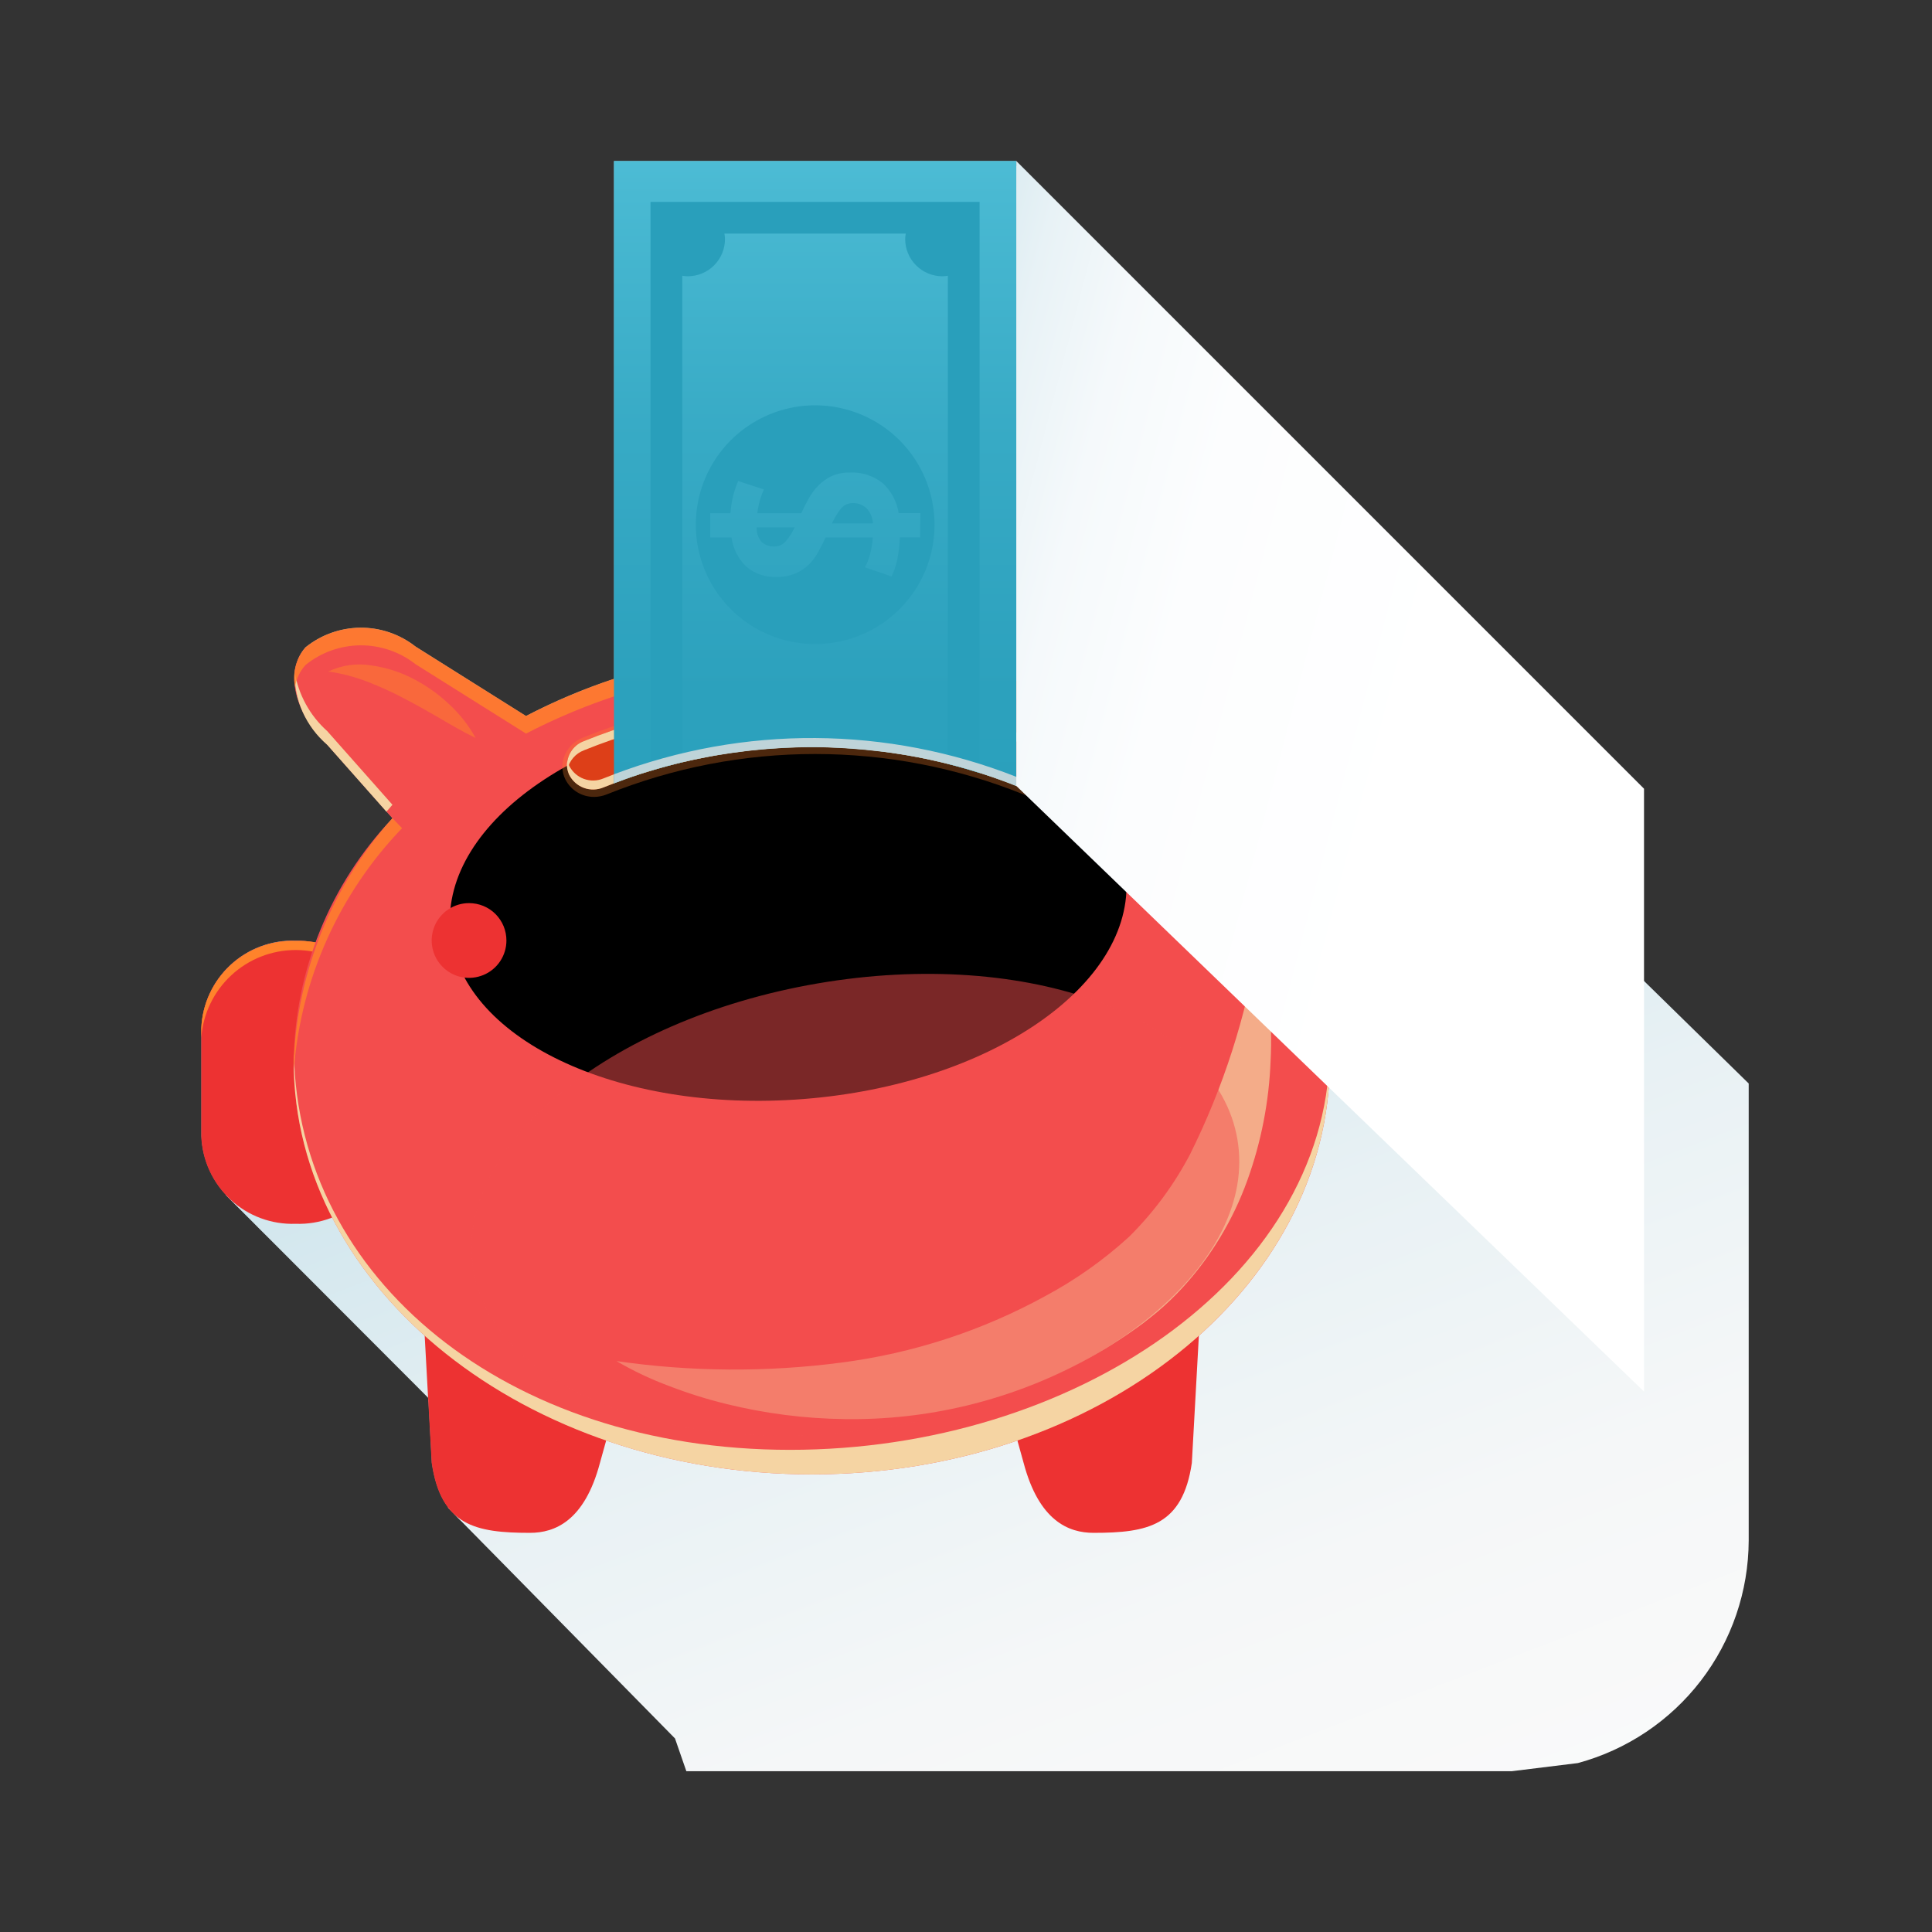<svg width="48" height="48" viewBox="0 0 48 48" fill="none" xmlns="http://www.w3.org/2000/svg">
<rect x="0" y="0" width="48" height="48" fill="#333333" stroke="none"/>
<g style="mix-blend-mode:multiply">
<path opacity="0.077" d="M36.052 24.1C36.046 24.134 36.038 24.169 36.028 24.202C36.022 24.224 36.019 24.246 36.011 24.268C35.994 24.321 35.972 24.373 35.947 24.424C35.921 24.478 35.89 24.53 35.856 24.579C35.849 24.59 35.844 24.6 35.838 24.61C35.752 24.537 35.673 24.456 35.604 24.367C35.453 24.201 35.365 23.987 35.358 23.763C35.36 23.701 35.378 23.64 35.412 23.587C35.45 23.532 35.501 23.487 35.56 23.457C35.62 23.427 35.686 23.413 35.753 23.415C35.774 23.416 35.794 23.419 35.814 23.425C35.852 23.438 35.886 23.459 35.913 23.488C35.925 23.499 35.937 23.512 35.947 23.525C35.952 23.531 35.954 23.538 35.959 23.544C35.972 23.563 35.983 23.584 35.993 23.605C35.999 23.618 36.005 23.631 36.011 23.644C36.016 23.657 36.02 23.677 36.025 23.695C36.029 23.712 36.036 23.733 36.039 23.751C36.042 23.759 36.044 23.767 36.045 23.776C36.049 23.803 36.052 23.827 36.054 23.853C36.057 23.88 36.06 23.9 36.061 23.92C36.064 23.98 36.061 24.04 36.052 24.1ZM38.726 25.198C38.781 25.142 38.833 25.083 38.882 25.021C38.914 24.981 38.942 24.943 38.97 24.899C39.013 24.836 39.053 24.772 39.089 24.704C39.114 24.66 39.137 24.616 39.158 24.57C39.191 24.5 39.218 24.427 39.244 24.354C39.26 24.308 39.277 24.262 39.29 24.215C39.312 24.132 39.33 24.049 39.343 23.964C39.35 23.921 39.361 23.88 39.365 23.836C39.38 23.712 39.385 23.588 39.381 23.463C39.381 23.455 39.381 23.448 39.381 23.441C39.375 23.295 39.358 23.15 39.33 23.007C39.314 22.93 39.279 22.858 39.229 22.797C39.179 22.736 39.115 22.689 39.042 22.659C39.05 22.659 39.06 22.659 39.068 22.664C39.047 22.655 39.026 22.648 39.004 22.643C38.98 22.633 38.956 22.625 38.931 22.619C38.872 22.608 38.811 22.608 38.752 22.619C38.636 22.643 38.532 22.708 38.46 22.803C38.388 22.897 38.353 23.015 38.363 23.134C38.359 23.113 38.357 23.092 38.357 23.07C38.353 23.114 38.355 23.158 38.363 23.201C38.379 23.285 38.389 23.371 38.394 23.458V23.451C38.42 23.742 38.354 24.034 38.204 24.285C38.053 24.535 37.827 24.732 37.558 24.845C37.477 24.878 37.395 24.904 37.31 24.923C37.213 24.946 37.115 24.963 37.016 24.974C36.934 24.986 36.852 24.991 36.769 24.99C36.824 24.891 36.871 24.789 36.91 24.683C36.91 24.676 36.914 24.67 36.917 24.663C36.946 24.588 36.97 24.511 36.989 24.433C36.996 24.404 36.999 24.374 37.005 24.345C37.017 24.287 37.03 24.228 37.036 24.167C37.046 24.073 37.048 23.977 37.044 23.882C37.05 23.615 36.983 23.351 36.85 23.119C36.717 22.887 36.522 22.697 36.288 22.568C36.22 22.535 36.15 22.509 36.077 22.49C35.801 22.418 35.51 22.433 35.244 22.534C34.978 22.635 34.749 22.817 34.591 23.053C34.415 23.357 34.342 23.71 34.385 24.059C34.427 24.408 34.581 24.734 34.825 24.987C34.916 25.104 35.017 25.213 35.127 25.312C35.032 25.382 34.933 25.448 34.831 25.512C34.803 25.531 34.772 25.549 34.743 25.566C34.627 25.637 34.51 25.704 34.392 25.767L34.355 25.788L34.242 25.846C33.424 22.475 30.544 19.692 26.689 18.368V5.445H16.694V18.313C15.94 18.559 15.209 18.868 14.507 19.235L11.762 17.511C11.372 17.204 10.889 17.039 10.392 17.042C9.895 17.046 9.415 17.218 9.029 17.531C8.963 17.605 8.907 17.689 8.865 17.779C8.85 17.811 8.841 17.845 8.829 17.878C8.807 17.934 8.79 17.993 8.778 18.052C8.773 18.078 8.766 18.104 8.762 18.13V18.125C8.762 18.15 8.762 18.177 8.762 18.202C8.762 18.228 8.762 18.262 8.762 18.292C8.762 18.322 8.762 18.361 8.762 18.397C8.762 18.433 8.769 18.454 8.773 18.483C8.773 18.493 8.773 18.504 8.773 18.515V18.508C8.781 18.573 8.794 18.637 8.81 18.701C8.818 18.736 8.827 18.77 8.838 18.805C8.864 18.889 8.895 18.972 8.931 19.053C8.937 19.067 8.941 19.081 8.948 19.096C8.994 19.191 9.046 19.284 9.104 19.373C9.121 19.401 9.139 19.425 9.157 19.451C9.201 19.517 9.248 19.581 9.298 19.643C9.317 19.667 9.336 19.692 9.356 19.715C9.424 19.794 9.496 19.869 9.573 19.94L11.045 21.603L11.194 21.772C10.367 22.672 9.719 23.723 9.286 24.866C9.123 24.833 8.956 24.816 8.79 24.816C8.19 24.794 7.607 25.011 7.168 25.419C6.728 25.827 6.468 26.392 6.445 26.991V29.667C6.468 30.266 6.728 30.832 7.168 31.24C7.607 31.648 8.19 31.864 8.79 31.843C9.098 31.843 9.404 31.786 9.692 31.675C10.272 32.79 11.053 33.789 11.995 34.623L12.169 37.785C12.398 39.343 13.264 39.522 14.613 39.522C15.229 39.522 15.965 39.227 16.349 37.785L16.505 37.227C19.818 38.35 23.409 38.35 26.722 37.227L26.878 37.785C27.261 39.227 27.997 39.522 28.613 39.522C29.962 39.522 30.828 39.346 31.058 37.785L31.231 34.623C32.197 33.804 32.984 32.795 33.543 31.658C34.102 30.522 34.42 29.282 34.478 28.017C34.478 27.944 34.485 27.872 34.485 27.799C34.485 27.742 34.481 27.686 34.48 27.629C34.474 27.368 34.459 27.11 34.429 26.85C35.015 26.59 35.562 26.249 36.054 25.837C36.431 25.963 36.831 26 37.225 25.948C37.618 25.895 37.995 25.753 38.326 25.534C38.362 25.51 38.393 25.483 38.426 25.456C38.497 25.405 38.565 25.35 38.63 25.291C38.661 25.268 38.694 25.232 38.726 25.198Z" fill="#F6F9FA"/>
<path opacity="0.154" d="M35.932 23.977C35.925 24.012 35.917 24.046 35.908 24.08C35.902 24.102 35.899 24.123 35.891 24.145C35.873 24.199 35.852 24.251 35.827 24.301V24.305C35.8 24.359 35.77 24.411 35.736 24.461C35.729 24.471 35.725 24.48 35.718 24.49C35.632 24.417 35.553 24.336 35.484 24.247C35.332 24.082 35.245 23.867 35.238 23.643C35.24 23.58 35.258 23.52 35.291 23.467C35.329 23.412 35.38 23.367 35.44 23.337C35.5 23.307 35.566 23.292 35.633 23.294C35.654 23.296 35.674 23.299 35.694 23.305C35.731 23.317 35.765 23.339 35.792 23.368C35.804 23.379 35.816 23.391 35.827 23.404L35.838 23.423C35.852 23.442 35.863 23.463 35.873 23.484C35.879 23.497 35.886 23.509 35.891 23.523C35.895 23.538 35.901 23.557 35.905 23.573C35.91 23.59 35.916 23.611 35.92 23.63C35.924 23.649 35.924 23.647 35.926 23.655C35.929 23.682 35.933 23.707 35.935 23.733C35.937 23.76 35.94 23.779 35.942 23.799C35.945 23.858 35.941 23.918 35.932 23.977ZM38.606 25.075C38.661 25.018 38.713 24.961 38.762 24.899C38.793 24.86 38.822 24.821 38.85 24.777C38.893 24.714 38.933 24.649 38.969 24.582C38.993 24.538 39.017 24.494 39.038 24.448C39.07 24.377 39.098 24.305 39.123 24.232C39.14 24.186 39.157 24.14 39.17 24.093C39.192 24.01 39.21 23.927 39.223 23.842C39.23 23.799 39.24 23.759 39.246 23.715C39.26 23.591 39.266 23.466 39.262 23.341C39.262 23.334 39.262 23.326 39.262 23.319C39.257 23.173 39.24 23.028 39.211 22.886C39.195 22.808 39.161 22.736 39.11 22.676C39.06 22.615 38.996 22.567 38.923 22.537C38.932 22.537 38.941 22.537 38.95 22.542C38.904 22.528 38.858 22.513 38.812 22.498C38.753 22.486 38.692 22.486 38.633 22.498C38.516 22.521 38.412 22.587 38.34 22.681C38.269 22.776 38.234 22.894 38.243 23.012V23.009C38.243 22.988 38.239 22.966 38.238 22.945C38.234 22.989 38.236 23.033 38.243 23.076C38.26 23.161 38.271 23.247 38.275 23.333V23.328C38.302 23.619 38.235 23.911 38.085 24.161C37.934 24.412 37.708 24.608 37.439 24.722C37.359 24.754 37.276 24.78 37.191 24.799C37.094 24.823 36.996 24.84 36.897 24.85C36.815 24.862 36.733 24.868 36.65 24.866C36.705 24.768 36.752 24.665 36.791 24.56C36.791 24.553 36.796 24.546 36.798 24.54C36.826 24.465 36.85 24.388 36.87 24.31C36.877 24.282 36.88 24.251 36.886 24.221C36.898 24.163 36.91 24.105 36.916 24.044C36.926 23.949 36.928 23.854 36.923 23.76C36.93 23.492 36.863 23.228 36.73 22.996C36.597 22.765 36.402 22.574 36.168 22.445C36.1 22.413 36.03 22.387 35.958 22.367C35.682 22.295 35.391 22.311 35.124 22.412C34.858 22.513 34.63 22.695 34.472 22.931C34.295 23.235 34.223 23.588 34.265 23.937C34.307 24.286 34.462 24.612 34.706 24.865C34.797 24.982 34.898 25.091 35.008 25.191C34.913 25.26 34.813 25.327 34.712 25.391L34.623 25.445C34.507 25.515 34.389 25.582 34.273 25.646L34.235 25.667C34.197 25.687 34.157 25.705 34.121 25.724C33.305 22.354 30.424 19.57 26.569 18.246V5.32H16.573V18.19C15.819 18.436 15.088 18.745 14.387 19.113L11.643 17.388C11.252 17.081 10.769 16.916 10.273 16.919C9.776 16.923 9.295 17.096 8.909 17.408C8.843 17.483 8.788 17.567 8.746 17.657C8.731 17.689 8.722 17.721 8.709 17.754C8.688 17.811 8.671 17.869 8.659 17.929C8.654 17.955 8.647 17.98 8.644 18.006V18.002C8.644 18.027 8.644 18.053 8.644 18.08C8.644 18.106 8.644 18.14 8.644 18.169C8.644 18.199 8.644 18.239 8.644 18.274C8.644 18.31 8.651 18.331 8.654 18.36C8.654 18.371 8.654 18.381 8.654 18.392V18.385C8.663 18.449 8.676 18.514 8.692 18.578C8.701 18.613 8.709 18.647 8.719 18.681C8.746 18.766 8.777 18.849 8.813 18.93C8.819 18.944 8.823 18.959 8.83 18.973C8.876 19.068 8.928 19.161 8.986 19.25C9.002 19.277 9.021 19.303 9.039 19.328C9.083 19.394 9.13 19.457 9.18 19.519C9.199 19.544 9.218 19.568 9.238 19.592C9.306 19.671 9.378 19.746 9.454 19.816L10.926 21.479L11.076 21.648C10.248 22.548 9.6 23.598 9.166 24.742C9.003 24.709 8.837 24.692 8.67 24.691C8.071 24.67 7.488 24.887 7.048 25.295C6.609 25.703 6.349 26.269 6.326 26.868V29.544C6.349 30.143 6.609 30.708 7.048 31.116C7.488 31.524 8.071 31.742 8.67 31.72C8.979 31.721 9.285 31.663 9.572 31.552C10.153 32.668 10.934 33.667 11.876 34.5L12.049 37.663C12.278 39.221 13.143 39.398 14.493 39.398C15.109 39.398 15.846 39.104 16.23 37.663L16.386 37.104C19.699 38.227 23.289 38.227 26.602 37.104L26.758 37.663C27.141 39.104 27.878 39.398 28.494 39.398C29.843 39.398 30.709 39.222 30.938 37.663L31.111 34.499C32.078 33.681 32.865 32.672 33.424 31.535C33.983 30.398 34.301 29.159 34.359 27.894C34.359 27.821 34.366 27.749 34.366 27.675C34.366 27.618 34.362 27.562 34.361 27.505C34.355 27.245 34.339 26.986 34.31 26.726C34.895 26.465 35.442 26.124 35.934 25.713C36.566 25.921 37.252 25.882 37.856 25.605C37.978 25.549 38.095 25.483 38.206 25.409C38.242 25.385 38.273 25.358 38.307 25.331C38.378 25.279 38.447 25.224 38.512 25.166C38.54 25.145 38.573 25.108 38.606 25.073V25.075Z" fill="#EEF4F5"/>
<path opacity="0.231" d="M35.812 23.85C35.806 23.884 35.798 23.919 35.788 23.952C35.783 23.974 35.78 23.996 35.772 24.018C35.754 24.071 35.732 24.123 35.707 24.174V24.177C35.681 24.232 35.65 24.284 35.616 24.333C35.61 24.343 35.605 24.353 35.598 24.363C35.512 24.29 35.434 24.208 35.364 24.12C35.213 23.954 35.126 23.74 35.118 23.515C35.12 23.453 35.139 23.392 35.172 23.339C35.21 23.285 35.261 23.24 35.321 23.21C35.38 23.18 35.447 23.165 35.513 23.167C35.534 23.168 35.555 23.172 35.575 23.177C35.612 23.19 35.645 23.212 35.672 23.24C35.685 23.251 35.697 23.264 35.707 23.277C35.711 23.282 35.714 23.29 35.719 23.296C35.732 23.315 35.744 23.335 35.754 23.357C35.759 23.37 35.766 23.382 35.771 23.396C35.777 23.413 35.781 23.429 35.785 23.446C35.791 23.465 35.797 23.484 35.8 23.503C35.803 23.522 35.804 23.519 35.805 23.528C35.809 23.554 35.812 23.579 35.815 23.606C35.817 23.632 35.82 23.652 35.822 23.671C35.825 23.731 35.822 23.791 35.812 23.85ZM38.487 24.948C38.541 24.891 38.593 24.834 38.642 24.772C38.674 24.732 38.703 24.694 38.731 24.65C38.773 24.587 38.813 24.522 38.85 24.455C38.874 24.41 38.897 24.367 38.919 24.321C38.951 24.25 38.979 24.177 39.004 24.104C39.02 24.058 39.038 24.013 39.051 23.966C39.073 23.883 39.09 23.799 39.104 23.715C39.111 23.672 39.121 23.631 39.126 23.588C39.141 23.464 39.146 23.339 39.143 23.214C39.143 23.207 39.143 23.199 39.143 23.191C39.137 23.046 39.12 22.901 39.092 22.758C39.076 22.681 39.041 22.609 38.991 22.548C38.941 22.488 38.877 22.44 38.804 22.41C38.812 22.41 38.822 22.41 38.83 22.415C38.809 22.406 38.787 22.399 38.765 22.394C38.741 22.383 38.717 22.375 38.692 22.369C38.633 22.358 38.572 22.358 38.513 22.369C38.397 22.393 38.293 22.458 38.221 22.553C38.149 22.648 38.115 22.766 38.124 22.884V22.881C38.124 22.859 38.12 22.838 38.118 22.817C38.114 22.861 38.116 22.904 38.124 22.948C38.141 23.032 38.151 23.118 38.156 23.205V23.199C38.182 23.49 38.116 23.782 37.965 24.032C37.815 24.283 37.589 24.479 37.32 24.593C37.239 24.625 37.157 24.651 37.072 24.671C36.975 24.694 36.877 24.711 36.778 24.721C36.696 24.733 36.613 24.739 36.531 24.738C36.585 24.639 36.633 24.536 36.672 24.431C36.672 24.424 36.676 24.418 36.679 24.411C36.708 24.336 36.732 24.259 36.751 24.181C36.758 24.153 36.761 24.122 36.767 24.093C36.779 24.034 36.792 23.977 36.798 23.915C36.807 23.82 36.81 23.726 36.805 23.631C36.812 23.363 36.745 23.099 36.611 22.868C36.478 22.636 36.284 22.445 36.049 22.317C35.981 22.284 35.911 22.258 35.838 22.239C35.563 22.166 35.271 22.182 35.005 22.283C34.739 22.384 34.511 22.566 34.352 22.803C34.176 23.107 34.103 23.46 34.146 23.808C34.188 24.157 34.343 24.483 34.586 24.736C34.678 24.853 34.779 24.962 34.889 25.062C34.793 25.131 34.694 25.198 34.592 25.262L34.504 25.316C34.388 25.387 34.27 25.454 34.153 25.517L34.116 25.538L34.002 25.595C33.185 22.225 30.305 19.441 26.45 18.117V5.195H16.455V18.065C15.702 18.311 14.971 18.62 14.27 18.988L11.525 17.263C11.135 16.956 10.651 16.791 10.155 16.794C9.658 16.798 9.177 16.971 8.792 17.283C8.725 17.358 8.67 17.441 8.628 17.532C8.613 17.564 8.604 17.596 8.591 17.63C8.57 17.686 8.553 17.744 8.541 17.804C8.535 17.83 8.528 17.855 8.525 17.881V17.877C8.525 17.903 8.525 17.928 8.525 17.955C8.525 17.981 8.525 18.015 8.525 18.044C8.525 18.074 8.525 18.114 8.525 18.149C8.525 18.185 8.532 18.206 8.535 18.235C8.535 18.245 8.535 18.256 8.535 18.266V18.259C8.545 18.324 8.557 18.389 8.573 18.453C8.582 18.488 8.591 18.521 8.601 18.555C8.627 18.64 8.658 18.723 8.694 18.804C8.7 18.818 8.704 18.833 8.711 18.847C8.757 18.943 8.809 19.035 8.867 19.125C8.883 19.152 8.902 19.177 8.92 19.203C8.964 19.269 9.011 19.332 9.061 19.394C9.081 19.418 9.099 19.443 9.119 19.466C9.187 19.545 9.259 19.62 9.335 19.69L10.808 21.354L10.957 21.523C10.13 22.423 9.481 23.473 9.048 24.616C8.884 24.583 8.718 24.566 8.552 24.566C7.952 24.544 7.369 24.761 6.93 25.169C6.49 25.577 6.231 26.143 6.208 26.742V29.418C6.231 30.017 6.49 30.583 6.93 30.991C7.369 31.399 7.952 31.616 8.552 31.595C8.86 31.595 9.166 31.538 9.454 31.426C10.034 32.542 10.816 33.541 11.758 34.374L11.932 37.537C12.161 39.095 13.022 39.273 14.376 39.273C14.991 39.273 15.728 38.978 16.112 37.537L16.268 36.978C19.581 38.101 23.172 38.101 26.485 36.978L26.64 37.537C27.023 38.978 27.76 39.273 28.376 39.273C29.725 39.273 30.591 39.096 30.82 37.537L30.993 34.373C31.958 33.554 32.743 32.546 33.301 31.41C33.858 30.274 34.175 29.035 34.233 27.771C34.233 27.698 34.239 27.626 34.239 27.552C34.239 27.495 34.239 27.439 34.234 27.382C34.229 27.123 34.212 26.863 34.183 26.603C34.769 26.342 35.316 26.001 35.808 25.591C36.439 25.799 37.125 25.76 37.729 25.482C37.851 25.426 37.968 25.361 38.079 25.286C38.114 25.263 38.146 25.235 38.18 25.208C38.251 25.157 38.319 25.102 38.385 25.043C38.424 25.018 38.453 24.983 38.487 24.948Z" fill="#E5EEF0"/>
<path opacity="0.308" d="M35.692 23.732C35.686 23.767 35.678 23.801 35.668 23.835C35.663 23.857 35.66 23.879 35.653 23.901C35.635 23.954 35.613 24.006 35.588 24.056C35.562 24.111 35.531 24.163 35.497 24.212C35.49 24.222 35.485 24.233 35.479 24.243C35.393 24.17 35.315 24.088 35.245 24C35.094 23.834 35.006 23.62 34.999 23.396C35.001 23.333 35.019 23.273 35.053 23.22C35.091 23.165 35.142 23.12 35.201 23.09C35.261 23.06 35.327 23.046 35.394 23.048C35.415 23.049 35.435 23.052 35.455 23.058C35.493 23.07 35.527 23.092 35.554 23.121C35.566 23.132 35.578 23.144 35.588 23.157C35.593 23.164 35.595 23.171 35.599 23.177C35.613 23.196 35.625 23.216 35.635 23.238C35.64 23.251 35.646 23.263 35.652 23.277C35.657 23.29 35.661 23.31 35.666 23.327C35.67 23.344 35.677 23.366 35.681 23.384C35.683 23.392 35.685 23.4 35.686 23.408C35.69 23.436 35.693 23.46 35.695 23.486C35.698 23.513 35.701 23.532 35.702 23.552C35.705 23.612 35.702 23.673 35.692 23.732ZM38.367 24.831C38.421 24.774 38.474 24.716 38.522 24.654C38.554 24.614 38.582 24.576 38.61 24.532C38.653 24.469 38.693 24.405 38.73 24.338C38.754 24.293 38.777 24.25 38.798 24.203C38.831 24.133 38.858 24.06 38.884 23.986C38.9 23.94 38.917 23.895 38.931 23.848C38.953 23.765 38.97 23.681 38.983 23.597C38.99 23.554 39.001 23.513 39.005 23.47C39.02 23.346 39.025 23.221 39.021 23.096C39.021 23.088 39.021 23.081 39.021 23.073C39.015 22.928 38.998 22.782 38.97 22.639C38.954 22.562 38.92 22.491 38.87 22.43C38.82 22.369 38.755 22.322 38.683 22.292C38.691 22.292 38.701 22.292 38.709 22.297C38.688 22.288 38.666 22.281 38.644 22.276C38.62 22.266 38.596 22.258 38.572 22.252C38.512 22.241 38.452 22.241 38.392 22.252C38.276 22.276 38.172 22.341 38.1 22.435C38.028 22.53 37.994 22.648 38.003 22.766C37.999 22.745 37.998 22.724 37.997 22.703C37.993 22.747 37.995 22.791 38.003 22.833C38.019 22.918 38.03 23.004 38.035 23.09V23.081C38.061 23.372 37.995 23.663 37.845 23.914C37.694 24.164 37.469 24.36 37.2 24.474C37.119 24.506 37.036 24.532 36.951 24.552C36.854 24.575 36.756 24.592 36.657 24.602C36.576 24.614 36.493 24.62 36.41 24.619C36.465 24.52 36.512 24.418 36.551 24.312C36.551 24.305 36.555 24.299 36.559 24.292C36.587 24.217 36.611 24.14 36.63 24.062C36.637 24.033 36.64 24.003 36.647 23.974C36.658 23.915 36.671 23.857 36.677 23.796C36.687 23.702 36.689 23.607 36.685 23.512C36.691 23.244 36.624 22.98 36.491 22.748C36.358 22.517 36.163 22.326 35.929 22.197C35.861 22.165 35.791 22.138 35.718 22.119C35.443 22.047 35.151 22.062 34.885 22.163C34.619 22.264 34.391 22.445 34.232 22.682C34.056 22.986 33.984 23.339 34.026 23.688C34.068 24.037 34.222 24.363 34.466 24.616C34.557 24.733 34.658 24.842 34.768 24.941C34.672 25.011 34.574 25.077 34.472 25.141C34.444 25.16 34.413 25.177 34.384 25.195C34.268 25.265 34.151 25.332 34.033 25.396L33.996 25.417L33.883 25.475C33.066 22.104 30.185 19.321 26.33 17.997V5.078H16.334V17.948C15.581 18.194 14.849 18.502 14.147 18.87L11.403 17.146C11.012 16.839 10.529 16.673 10.032 16.677C9.535 16.68 9.054 16.853 8.668 17.165C8.602 17.24 8.547 17.324 8.505 17.414C8.489 17.446 8.481 17.479 8.468 17.512C8.446 17.569 8.43 17.627 8.417 17.686C8.413 17.712 8.406 17.738 8.402 17.764V17.759C8.402 17.785 8.402 17.811 8.402 17.837C8.402 17.863 8.402 17.896 8.402 17.926C8.402 17.957 8.402 17.996 8.402 18.032C8.402 18.067 8.409 18.088 8.412 18.117C8.412 18.127 8.412 18.138 8.412 18.149V18.142C8.421 18.207 8.433 18.272 8.449 18.335C8.458 18.37 8.466 18.403 8.477 18.438C8.504 18.523 8.535 18.606 8.57 18.687C8.576 18.701 8.581 18.715 8.587 18.73C8.634 18.825 8.686 18.918 8.743 19.007C8.76 19.034 8.778 19.059 8.796 19.085C8.84 19.151 8.887 19.215 8.937 19.276C8.957 19.301 8.975 19.326 8.995 19.349C9.063 19.428 9.135 19.503 9.212 19.573L10.684 21.237L10.834 21.405C10.006 22.306 9.358 23.356 8.925 24.5C8.761 24.466 8.595 24.449 8.428 24.449C7.829 24.428 7.246 24.645 6.806 25.052C6.367 25.46 6.107 26.026 6.083 26.625V29.301C6.107 29.9 6.367 30.465 6.806 30.873C7.246 31.281 7.829 31.498 8.428 31.477C8.737 31.477 9.043 31.42 9.33 31.308C9.911 32.424 10.692 33.424 11.634 34.257L11.807 37.419C12.036 38.977 12.901 39.155 14.251 39.155C14.867 39.155 15.603 38.861 15.987 37.419L16.143 36.86C19.456 37.983 23.047 37.983 26.36 36.86L26.515 37.419C26.899 38.861 27.635 39.155 28.252 39.155C29.601 39.155 30.467 38.979 30.696 37.419L30.869 34.256C31.835 33.438 32.622 32.428 33.181 31.292C33.74 30.155 34.058 28.916 34.116 27.651C34.116 27.578 34.123 27.506 34.123 27.433C34.123 27.376 34.119 27.32 34.118 27.263C34.112 27.002 34.096 26.743 34.066 26.488C34.652 26.227 35.199 25.886 35.691 25.475C36.068 25.6 36.468 25.637 36.862 25.585C37.255 25.532 37.632 25.391 37.963 25.171C37.998 25.148 38.029 25.121 38.064 25.093C38.134 25.042 38.203 24.987 38.268 24.929C38.301 24.901 38.333 24.865 38.367 24.831Z" fill="#DDE9EB"/>
<path opacity="0.385" d="M35.572 23.611C35.566 23.646 35.558 23.68 35.548 23.714C35.542 23.736 35.539 23.758 35.532 23.78C35.514 23.833 35.493 23.885 35.468 23.935C35.442 23.99 35.411 24.042 35.377 24.091C35.37 24.101 35.365 24.111 35.359 24.122C35.273 24.049 35.194 23.967 35.125 23.878C34.974 23.713 34.886 23.499 34.879 23.275C34.881 23.212 34.9 23.152 34.932 23.099C34.971 23.044 35.022 22.999 35.081 22.969C35.141 22.939 35.207 22.924 35.274 22.927C35.295 22.928 35.315 22.931 35.335 22.937C35.373 22.949 35.407 22.971 35.434 23C35.446 23.011 35.457 23.023 35.468 23.036C35.472 23.043 35.475 23.05 35.479 23.056C35.493 23.075 35.504 23.095 35.514 23.117C35.52 23.129 35.526 23.142 35.532 23.156C35.537 23.172 35.541 23.189 35.546 23.206C35.55 23.223 35.556 23.244 35.56 23.263C35.563 23.271 35.565 23.28 35.566 23.288C35.57 23.314 35.573 23.339 35.575 23.366C35.578 23.393 35.581 23.413 35.582 23.432C35.585 23.492 35.582 23.552 35.572 23.611ZM38.246 24.71C38.301 24.653 38.354 24.595 38.402 24.533C38.433 24.493 38.462 24.455 38.49 24.411C38.533 24.348 38.573 24.284 38.609 24.217C38.634 24.172 38.657 24.129 38.678 24.082C38.711 24.012 38.738 23.939 38.764 23.865C38.78 23.819 38.797 23.774 38.81 23.727C38.832 23.644 38.85 23.56 38.863 23.476C38.87 23.433 38.881 23.392 38.885 23.349C38.9 23.225 38.905 23.1 38.902 22.975C38.902 22.967 38.902 22.96 38.902 22.952C38.898 22.807 38.882 22.663 38.855 22.521C38.839 22.444 38.804 22.372 38.754 22.311C38.704 22.251 38.64 22.203 38.567 22.173C38.576 22.173 38.585 22.173 38.593 22.178C38.572 22.17 38.55 22.163 38.529 22.157C38.505 22.147 38.481 22.14 38.456 22.134C38.397 22.122 38.336 22.122 38.277 22.134C38.16 22.157 38.056 22.222 37.984 22.317C37.913 22.411 37.878 22.529 37.887 22.648C37.884 22.627 37.882 22.606 37.882 22.585C37.878 22.628 37.88 22.672 37.887 22.715C37.904 22.799 37.915 22.885 37.919 22.972V22.966C37.946 23.257 37.879 23.549 37.729 23.799C37.578 24.049 37.352 24.246 37.083 24.359C37.003 24.392 36.92 24.418 36.835 24.437C36.738 24.46 36.64 24.477 36.541 24.488C36.459 24.5 36.377 24.505 36.294 24.504C36.349 24.405 36.396 24.303 36.435 24.197C36.435 24.19 36.439 24.184 36.442 24.177C36.471 24.102 36.495 24.025 36.514 23.947C36.521 23.918 36.524 23.889 36.53 23.859C36.542 23.801 36.554 23.742 36.561 23.681C36.57 23.587 36.573 23.492 36.569 23.397C36.575 23.13 36.508 22.866 36.375 22.634C36.242 22.402 36.047 22.211 35.813 22.082C35.745 22.05 35.674 22.024 35.602 22.004C35.326 21.932 35.035 21.947 34.769 22.048C34.503 22.149 34.274 22.331 34.116 22.567C33.94 22.871 33.867 23.224 33.91 23.573C33.952 23.922 34.106 24.248 34.35 24.501C34.441 24.618 34.542 24.727 34.652 24.827C34.556 24.896 34.457 24.962 34.356 25.026L34.267 25.08C34.151 25.151 34.034 25.218 33.916 25.282L33.879 25.302L33.766 25.36C32.949 21.989 30.068 19.206 26.213 17.882V4.961H16.214V17.831C15.46 18.077 14.729 18.385 14.027 18.753L11.283 17.029C10.892 16.721 10.409 16.556 9.912 16.56C9.415 16.563 8.934 16.735 8.548 17.048C8.482 17.123 8.427 17.206 8.385 17.297C8.369 17.329 8.36 17.362 8.348 17.395C8.326 17.451 8.309 17.51 8.297 17.569C8.293 17.595 8.286 17.621 8.282 17.647V17.642C8.282 17.667 8.282 17.694 8.282 17.72C8.282 17.745 8.282 17.779 8.282 17.809C8.282 17.84 8.282 17.878 8.282 17.914C8.282 17.95 8.289 17.971 8.292 18C8.292 18.01 8.292 18.021 8.292 18.032V18.025C8.301 18.09 8.314 18.155 8.33 18.218C8.339 18.253 8.346 18.286 8.357 18.321C8.384 18.406 8.415 18.488 8.451 18.57C8.456 18.584 8.461 18.598 8.467 18.612C8.514 18.708 8.566 18.8 8.623 18.89C8.64 18.917 8.658 18.942 8.676 18.968C8.72 19.034 8.767 19.098 8.817 19.159C8.836 19.183 8.855 19.208 8.876 19.232C8.943 19.311 9.015 19.386 9.092 19.456L10.564 21.12L10.714 21.288C9.886 22.189 9.238 23.239 8.804 24.383C8.641 24.349 8.475 24.332 8.308 24.332C7.709 24.31 7.126 24.527 6.686 24.935C6.247 25.343 5.987 25.909 5.963 26.508V29.184C5.987 29.783 6.247 30.348 6.686 30.756C7.126 31.164 7.709 31.381 8.308 31.359C8.617 31.36 8.923 31.302 9.21 31.191C9.791 32.307 10.572 33.307 11.515 34.14L11.688 37.303C11.917 38.861 12.782 39.038 14.131 39.038C14.748 39.038 15.484 38.744 15.868 37.303L16.024 36.744C19.337 37.867 22.927 37.867 26.24 36.744L26.396 37.303C26.779 38.744 27.516 39.038 28.133 39.038C29.482 39.038 30.347 38.862 30.576 37.303L30.749 34.139C31.716 33.32 32.503 32.311 33.062 31.175C33.62 30.038 33.939 28.799 33.997 27.534C33.997 27.46 34.004 27.389 34.004 27.316C34.004 27.259 34 27.203 33.998 27.146C33.993 26.885 33.977 26.626 33.948 26.371C34.533 26.11 35.08 25.769 35.572 25.358C36.203 25.566 36.889 25.527 37.493 25.25C37.615 25.194 37.733 25.128 37.844 25.054C37.88 25.031 37.911 25.003 37.945 24.976C38.016 24.925 38.084 24.87 38.149 24.812C38.181 24.784 38.213 24.748 38.246 24.714V24.71Z" fill="#D4E3E6"/>
<path opacity="0.462" d="M35.453 23.498C35.447 23.533 35.439 23.567 35.428 23.601C35.423 23.623 35.42 23.645 35.413 23.666C35.395 23.72 35.373 23.772 35.348 23.822C35.322 23.876 35.292 23.928 35.257 23.978C35.25 23.988 35.246 23.998 35.239 24.008C35.153 23.935 35.075 23.854 35.005 23.765C34.854 23.6 34.767 23.386 34.759 23.162C34.762 23.099 34.78 23.038 34.813 22.985C34.851 22.93 34.902 22.886 34.962 22.856C35.021 22.826 35.088 22.811 35.154 22.813C35.175 22.814 35.196 22.818 35.216 22.823C35.253 22.836 35.287 22.858 35.314 22.887C35.327 22.898 35.338 22.91 35.348 22.923C35.353 22.929 35.355 22.936 35.36 22.943C35.373 22.962 35.385 22.982 35.395 23.003C35.401 23.017 35.407 23.029 35.412 23.042C35.417 23.055 35.422 23.076 35.426 23.093C35.431 23.11 35.437 23.131 35.441 23.15C35.443 23.158 35.445 23.166 35.446 23.175C35.451 23.201 35.453 23.225 35.456 23.253C35.458 23.28 35.461 23.299 35.463 23.319C35.466 23.379 35.462 23.439 35.453 23.498ZM38.127 24.596C38.182 24.54 38.234 24.482 38.283 24.42C38.314 24.38 38.342 24.342 38.371 24.298C38.414 24.235 38.454 24.17 38.49 24.103C38.514 24.059 38.538 24.015 38.559 23.968C38.591 23.898 38.619 23.826 38.644 23.752C38.661 23.706 38.678 23.661 38.691 23.613C38.713 23.531 38.73 23.447 38.743 23.363C38.75 23.32 38.761 23.278 38.766 23.235C38.78 23.111 38.786 22.986 38.782 22.862C38.782 22.854 38.782 22.847 38.782 22.839C38.777 22.693 38.76 22.548 38.731 22.405C38.716 22.328 38.681 22.256 38.631 22.196C38.581 22.135 38.517 22.088 38.444 22.058C38.453 22.058 38.462 22.058 38.47 22.062C38.449 22.054 38.427 22.047 38.405 22.041C38.382 22.032 38.357 22.024 38.333 22.018C38.273 22.007 38.213 22.007 38.154 22.018C38.037 22.041 37.933 22.106 37.861 22.201C37.789 22.296 37.755 22.413 37.764 22.532C37.761 22.511 37.759 22.49 37.759 22.469C37.755 22.512 37.757 22.556 37.764 22.599C37.781 22.684 37.791 22.77 37.796 22.856V22.851C37.822 23.141 37.755 23.433 37.605 23.683C37.455 23.934 37.229 24.13 36.96 24.244C36.879 24.276 36.796 24.302 36.712 24.321C36.615 24.345 36.517 24.362 36.418 24.372C36.336 24.384 36.254 24.39 36.171 24.388C36.225 24.29 36.272 24.187 36.312 24.081C36.312 24.075 36.316 24.068 36.319 24.061C36.348 23.986 36.372 23.91 36.391 23.831C36.398 23.803 36.401 23.772 36.407 23.743C36.419 23.685 36.431 23.627 36.437 23.566C36.447 23.471 36.45 23.376 36.445 23.281C36.452 23.014 36.385 22.75 36.252 22.518C36.118 22.286 35.924 22.095 35.69 21.966C35.622 21.934 35.551 21.908 35.478 21.889C35.203 21.816 34.912 21.832 34.645 21.933C34.379 22.034 34.151 22.216 33.993 22.453C33.816 22.756 33.744 23.11 33.786 23.459C33.828 23.807 33.983 24.133 34.227 24.386C34.318 24.503 34.419 24.612 34.529 24.712C34.433 24.781 34.334 24.847 34.233 24.911L34.144 24.966C34.028 25.037 33.91 25.103 33.793 25.167L33.756 25.187L33.642 25.245C32.826 21.875 29.945 19.091 26.09 17.767V4.844H16.09V17.714C15.337 17.96 14.606 18.269 13.904 18.636L11.159 16.912C10.769 16.605 10.286 16.44 9.789 16.443C9.292 16.447 8.812 16.619 8.426 16.932C8.36 17.006 8.304 17.09 8.262 17.18C8.246 17.212 8.238 17.246 8.225 17.278C8.204 17.335 8.187 17.393 8.176 17.453C8.17 17.479 8.163 17.504 8.159 17.531V17.525C8.159 17.551 8.159 17.578 8.159 17.603C8.159 17.629 8.159 17.662 8.159 17.693C8.159 17.723 8.159 17.762 8.159 17.798C8.159 17.834 8.166 17.855 8.169 17.884C8.169 17.894 8.169 17.905 8.169 17.916V17.909C8.178 17.974 8.191 18.038 8.207 18.102C8.216 18.136 8.224 18.17 8.235 18.205C8.261 18.289 8.292 18.372 8.328 18.453C8.334 18.467 8.338 18.482 8.345 18.496C8.391 18.591 8.443 18.684 8.5 18.773C8.518 18.801 8.535 18.826 8.553 18.851C8.598 18.917 8.645 18.981 8.694 19.042C8.714 19.066 8.733 19.091 8.754 19.114C8.821 19.194 8.893 19.269 8.969 19.339L10.442 21.002L10.591 21.17C9.763 22.071 9.115 23.121 8.682 24.265C8.519 24.231 8.352 24.214 8.186 24.214C7.586 24.192 7.003 24.409 6.564 24.817C6.124 25.225 5.864 25.791 5.841 26.39V29.066C5.864 29.665 6.124 30.23 6.564 30.638C7.003 31.046 7.586 31.263 8.186 31.241C8.494 31.241 8.8 31.184 9.088 31.073C9.668 32.189 10.449 33.188 11.392 34.021L11.565 37.184C11.794 38.742 12.659 38.92 14.009 38.92C14.625 38.92 15.361 38.626 15.745 37.184L15.901 36.626C19.214 37.749 22.805 37.749 26.118 36.626L26.274 37.184C26.657 38.626 27.394 38.92 28.009 38.92C29.358 38.92 30.224 38.744 30.454 37.184L30.627 34.021C31.593 33.202 32.38 32.193 32.939 31.057C33.498 29.92 33.816 28.681 33.874 27.416C33.874 27.342 33.881 27.271 33.881 27.198C33.881 27.141 33.877 27.085 33.876 27.028C33.87 26.767 33.854 26.508 33.825 26.253C34.411 25.992 34.958 25.651 35.45 25.24C36.081 25.448 36.767 25.41 37.371 25.132C37.493 25.076 37.61 25.011 37.722 24.936C37.757 24.913 37.788 24.885 37.822 24.858C37.894 24.807 37.962 24.752 38.027 24.694C38.059 24.666 38.093 24.631 38.127 24.596Z" fill="#CBDDE1"/>
<path opacity="0.538" d="M35.332 23.378C35.326 23.413 35.318 23.447 35.308 23.48C35.302 23.502 35.299 23.524 35.291 23.546C35.274 23.599 35.252 23.651 35.227 23.702V23.706C35.2 23.76 35.17 23.812 35.136 23.861C35.129 23.872 35.125 23.882 35.118 23.892C35.032 23.819 34.954 23.738 34.884 23.649C34.733 23.483 34.645 23.269 34.638 23.045C34.641 22.986 34.659 22.928 34.689 22.878C34.727 22.823 34.779 22.778 34.838 22.748C34.898 22.718 34.964 22.703 35.031 22.705C35.051 22.707 35.072 22.71 35.092 22.715C35.129 22.728 35.163 22.75 35.189 22.779C35.202 22.79 35.214 22.802 35.224 22.815C35.229 22.821 35.231 22.828 35.236 22.834C35.25 22.853 35.262 22.873 35.271 22.895C35.277 22.908 35.284 22.92 35.288 22.934C35.293 22.948 35.298 22.968 35.303 22.984C35.308 23.001 35.314 23.023 35.318 23.041C35.322 23.06 35.322 23.058 35.323 23.066C35.327 23.093 35.33 23.117 35.333 23.144C35.335 23.171 35.338 23.19 35.34 23.209C35.343 23.266 35.34 23.323 35.332 23.378ZM38.006 24.476C38.061 24.42 38.113 24.361 38.162 24.3C38.193 24.26 38.222 24.222 38.25 24.178C38.293 24.115 38.332 24.05 38.369 23.983C38.394 23.939 38.417 23.895 38.438 23.849C38.47 23.778 38.498 23.706 38.523 23.632C38.539 23.587 38.556 23.541 38.57 23.494C38.592 23.411 38.609 23.328 38.623 23.243C38.63 23.2 38.641 23.16 38.645 23.116C38.66 22.992 38.665 22.867 38.661 22.742C38.661 22.735 38.661 22.727 38.661 22.719C38.656 22.574 38.639 22.429 38.611 22.285C38.595 22.208 38.56 22.136 38.51 22.076C38.46 22.015 38.395 21.968 38.323 21.937C38.331 21.937 38.34 21.937 38.349 21.942C38.328 21.933 38.306 21.926 38.284 21.921C38.261 21.911 38.237 21.903 38.212 21.897C38.153 21.886 38.093 21.886 38.034 21.897C37.917 21.92 37.813 21.985 37.741 22.08C37.669 22.175 37.635 22.293 37.644 22.412V22.41C37.641 22.389 37.639 22.368 37.638 22.347C37.634 22.39 37.636 22.434 37.644 22.477C37.66 22.562 37.671 22.648 37.675 22.734V22.729C37.702 23.02 37.635 23.312 37.485 23.562C37.335 23.813 37.109 24.009 36.839 24.122C36.759 24.155 36.676 24.181 36.592 24.2C36.495 24.223 36.396 24.24 36.297 24.251C36.215 24.263 36.133 24.268 36.05 24.267C36.105 24.169 36.152 24.066 36.192 23.96L36.199 23.941C36.227 23.866 36.251 23.789 36.271 23.711C36.278 23.682 36.281 23.652 36.287 23.622C36.299 23.564 36.311 23.506 36.317 23.445C36.327 23.351 36.33 23.255 36.325 23.16C36.331 22.893 36.264 22.629 36.131 22.397C35.998 22.165 35.803 21.975 35.569 21.846C35.501 21.814 35.431 21.788 35.358 21.768C35.083 21.696 34.792 21.711 34.526 21.812C34.259 21.913 34.031 22.095 33.873 22.331C33.697 22.635 33.624 22.988 33.666 23.337C33.708 23.686 33.863 24.012 34.107 24.265C34.198 24.382 34.299 24.491 34.41 24.591C34.314 24.661 34.215 24.727 34.114 24.791L34.025 24.845C33.909 24.916 33.791 24.983 33.674 25.046L33.637 25.067C33.599 25.087 33.559 25.105 33.523 25.125C32.707 21.754 29.826 18.971 25.971 17.646V4.727H15.973V17.597C15.22 17.843 14.489 18.151 13.787 18.519L11.042 16.794C10.652 16.487 10.169 16.322 9.672 16.326C9.175 16.33 8.695 16.502 8.309 16.814C8.243 16.889 8.188 16.973 8.145 17.063C8.13 17.095 8.121 17.128 8.109 17.161C8.087 17.218 8.07 17.276 8.058 17.336C8.053 17.361 8.045 17.386 8.042 17.414V17.408C8.042 17.434 8.042 17.459 8.042 17.486C8.042 17.512 8.042 17.546 8.042 17.576C8.042 17.607 8.042 17.646 8.042 17.682C8.042 17.717 8.049 17.738 8.053 17.767C8.053 17.777 8.053 17.788 8.053 17.798V17.791C8.062 17.856 8.075 17.921 8.091 17.985C8.099 18.02 8.108 18.053 8.118 18.087C8.144 18.172 8.176 18.255 8.211 18.337C8.218 18.35 8.222 18.365 8.229 18.379C8.275 18.475 8.327 18.567 8.384 18.657C8.401 18.684 8.419 18.709 8.437 18.735C8.482 18.801 8.528 18.865 8.578 18.926C8.598 18.951 8.617 18.975 8.637 18.999C8.704 19.078 8.777 19.153 8.853 19.223L10.326 20.886L10.475 21.055C9.647 21.956 8.999 23.006 8.566 24.15C8.403 24.116 8.236 24.099 8.07 24.098C7.47 24.077 6.887 24.294 6.448 24.702C6.008 25.11 5.749 25.676 5.726 26.275V28.951C5.749 29.55 6.008 30.116 6.448 30.523C6.887 30.931 7.47 31.149 8.07 31.127C8.378 31.128 8.684 31.07 8.972 30.959C9.552 32.075 10.334 33.074 11.276 33.907L11.45 37.07C11.679 38.628 12.544 38.805 13.893 38.805C14.509 38.805 15.246 38.512 15.63 37.07L15.786 36.511C19.099 37.634 22.69 37.634 26.003 36.511L26.158 37.07C26.542 38.512 27.278 38.805 27.894 38.805C29.243 38.805 30.109 38.629 30.338 37.07L30.512 33.907C31.478 33.088 32.265 32.079 32.824 30.943C33.383 29.806 33.701 28.567 33.759 27.302C33.759 27.228 33.766 27.157 33.766 27.084C33.766 27.027 33.762 26.971 33.761 26.914C33.755 26.654 33.739 26.394 33.71 26.135C34.296 25.874 34.843 25.533 35.334 25.122C35.965 25.33 36.652 25.291 37.255 25.014C37.377 24.958 37.495 24.892 37.606 24.817C37.642 24.794 37.673 24.767 37.706 24.739C37.777 24.687 37.847 24.634 37.91 24.575C37.94 24.547 37.973 24.513 38.006 24.476Z" fill="#C3D8DD"/>
<path opacity="0.615" d="M35.212 23.248C35.206 23.282 35.198 23.317 35.188 23.35C35.183 23.372 35.179 23.394 35.172 23.416C35.154 23.469 35.132 23.521 35.107 23.571V23.575C35.08 23.629 35.05 23.681 35.016 23.731C35.009 23.741 35.004 23.751 34.998 23.761C34.912 23.688 34.834 23.607 34.764 23.518C34.613 23.353 34.526 23.139 34.518 22.915C34.52 22.852 34.539 22.792 34.572 22.738C34.61 22.684 34.661 22.639 34.721 22.609C34.78 22.579 34.846 22.564 34.913 22.566C34.934 22.568 34.955 22.571 34.975 22.576C35.012 22.589 35.045 22.611 35.072 22.64C35.085 22.651 35.096 22.663 35.107 22.676C35.112 22.682 35.114 22.689 35.119 22.695C35.133 22.714 35.144 22.735 35.154 22.756C35.159 22.77 35.166 22.781 35.171 22.795C35.175 22.809 35.181 22.829 35.186 22.845C35.19 22.862 35.197 22.883 35.2 22.902C35.204 22.921 35.204 22.919 35.206 22.927C35.21 22.953 35.213 22.979 35.215 23.005C35.218 23.031 35.221 23.051 35.222 23.071C35.225 23.13 35.221 23.19 35.212 23.248ZM37.886 24.346C37.941 24.29 37.993 24.231 38.042 24.17C38.074 24.13 38.102 24.092 38.13 24.047C38.173 23.984 38.212 23.92 38.249 23.852C38.274 23.808 38.297 23.765 38.318 23.718C38.35 23.648 38.378 23.575 38.404 23.502C38.42 23.456 38.437 23.411 38.45 23.363C38.472 23.281 38.49 23.197 38.503 23.113C38.51 23.07 38.521 23.029 38.525 22.985C38.54 22.861 38.545 22.736 38.542 22.611C38.542 22.605 38.542 22.597 38.542 22.589C38.536 22.444 38.519 22.299 38.491 22.156C38.475 22.079 38.44 22.007 38.39 21.946C38.34 21.886 38.276 21.838 38.203 21.808C38.212 21.809 38.221 21.811 38.229 21.812C38.208 21.804 38.187 21.797 38.165 21.791C38.141 21.781 38.117 21.773 38.092 21.767C38.033 21.756 37.973 21.756 37.914 21.767C37.797 21.79 37.693 21.855 37.621 21.95C37.55 22.045 37.515 22.163 37.524 22.281V22.277C37.521 22.256 37.519 22.235 37.518 22.214C37.514 22.258 37.516 22.302 37.524 22.344C37.541 22.429 37.551 22.515 37.555 22.601V22.596C37.582 22.887 37.515 23.179 37.365 23.429C37.215 23.68 36.989 23.876 36.72 23.99C36.639 24.022 36.556 24.048 36.472 24.067C36.375 24.091 36.276 24.108 36.177 24.118C36.096 24.13 36.013 24.136 35.93 24.134C35.985 24.036 36.033 23.933 36.072 23.828C36.072 23.821 36.076 23.814 36.079 23.808C36.108 23.733 36.132 23.656 36.151 23.578C36.158 23.549 36.161 23.519 36.167 23.489C36.179 23.431 36.191 23.373 36.198 23.313C36.207 23.218 36.21 23.123 36.205 23.027C36.212 22.76 36.145 22.496 36.012 22.265C35.879 22.033 35.684 21.842 35.45 21.713C35.382 21.681 35.311 21.655 35.239 21.635C34.963 21.563 34.672 21.578 34.406 21.679C34.139 21.78 33.911 21.962 33.753 22.199C33.577 22.503 33.504 22.856 33.546 23.204C33.588 23.553 33.743 23.879 33.987 24.132C34.078 24.249 34.179 24.358 34.289 24.458C34.193 24.528 34.094 24.594 33.993 24.658C33.964 24.677 33.934 24.694 33.904 24.712C33.788 24.783 33.67 24.85 33.554 24.913L33.516 24.934L33.403 24.992C32.586 21.621 29.705 18.838 25.851 17.514V4.594H15.854V17.464C15.1 17.71 14.369 18.018 13.667 18.386L10.922 16.661C10.532 16.355 10.049 16.189 9.552 16.193C9.056 16.197 8.575 16.369 8.189 16.682C8.123 16.756 8.067 16.84 8.025 16.93C8.011 16.962 7.999 16.995 7.989 17.028C7.967 17.085 7.95 17.143 7.938 17.203C7.933 17.229 7.926 17.253 7.923 17.281V17.275C7.923 17.301 7.923 17.327 7.923 17.353C7.923 17.38 7.923 17.413 7.923 17.444C7.923 17.474 7.923 17.513 7.923 17.549C7.923 17.585 7.929 17.606 7.933 17.634C7.933 17.645 7.933 17.655 7.933 17.666V17.659C7.942 17.724 7.954 17.788 7.97 17.852C7.979 17.887 7.987 17.92 7.997 17.955C8.024 18.039 8.055 18.122 8.091 18.203C8.097 18.217 8.101 18.232 8.108 18.246C8.154 18.342 8.206 18.435 8.264 18.524C8.281 18.551 8.299 18.576 8.317 18.602C8.361 18.668 8.408 18.732 8.458 18.794C8.477 18.818 8.496 18.843 8.516 18.866C8.584 18.945 8.656 19.02 8.733 19.09L10.205 20.754L10.355 20.923C9.527 21.823 8.879 22.873 8.445 24.017C8.282 23.983 8.116 23.966 7.949 23.965C7.35 23.944 6.767 24.161 6.327 24.569C5.888 24.977 5.628 25.543 5.605 26.142V28.818C5.628 29.417 5.888 29.982 6.327 30.39C6.767 30.798 7.35 31.015 7.949 30.994C8.258 30.994 8.563 30.937 8.851 30.826C9.432 31.941 10.213 32.94 11.155 33.773L11.329 36.936C11.558 38.494 12.424 38.672 13.773 38.672C14.389 38.672 15.125 38.378 15.509 36.936L15.665 36.377C18.978 37.501 22.569 37.501 25.882 36.377L26.038 36.936C26.421 38.378 27.157 38.672 27.773 38.672C29.123 38.672 29.988 38.496 30.217 36.936L30.391 33.773C31.357 32.955 32.145 31.946 32.703 30.809C33.262 29.673 33.581 28.433 33.639 27.168C33.639 27.095 33.646 27.023 33.646 26.95C33.646 26.893 33.642 26.837 33.64 26.78C33.635 26.52 33.618 26.261 33.59 26.001C34.175 25.74 34.722 25.399 35.214 24.988C35.845 25.196 36.531 25.158 37.135 24.881C37.257 24.825 37.374 24.759 37.485 24.684C37.521 24.662 37.552 24.634 37.586 24.607C37.657 24.554 37.726 24.501 37.79 24.442C37.821 24.416 37.853 24.381 37.886 24.346V24.346Z" fill="#BAD2D8"/>
<path opacity="0.692" d="M35.092 23.139C35.086 23.173 35.078 23.207 35.068 23.241C35.063 23.262 35.06 23.284 35.052 23.306C35.034 23.36 35.013 23.412 34.987 23.462V23.466C34.961 23.52 34.93 23.572 34.896 23.622C34.889 23.632 34.884 23.642 34.878 23.652C34.792 23.579 34.714 23.498 34.645 23.409C34.493 23.244 34.406 23.029 34.398 22.805C34.401 22.743 34.419 22.682 34.452 22.629C34.49 22.574 34.541 22.53 34.601 22.5C34.66 22.47 34.727 22.455 34.793 22.457C34.814 22.459 34.835 22.462 34.855 22.467C34.892 22.48 34.926 22.501 34.952 22.53C34.965 22.541 34.977 22.553 34.987 22.567C34.992 22.572 34.994 22.58 34.999 22.585C35.013 22.605 35.024 22.625 35.034 22.647C35.039 22.66 35.047 22.672 35.051 22.686C35.056 22.7 35.061 22.72 35.066 22.736C35.071 22.752 35.077 22.774 35.081 22.793C35.085 22.811 35.085 22.809 35.086 22.818C35.09 22.844 35.093 22.869 35.096 22.896C35.098 22.922 35.101 22.942 35.103 22.962C35.105 23.021 35.102 23.08 35.092 23.139ZM37.767 24.236C37.822 24.18 37.874 24.122 37.923 24.06C37.954 24.02 37.983 23.982 38.011 23.938C38.053 23.875 38.092 23.81 38.13 23.743C38.154 23.699 38.177 23.655 38.198 23.609C38.23 23.538 38.259 23.466 38.284 23.393C38.3 23.347 38.318 23.301 38.33 23.254C38.352 23.171 38.37 23.088 38.383 23.003C38.39 22.96 38.401 22.92 38.406 22.876C38.42 22.752 38.426 22.627 38.422 22.502C38.422 22.495 38.422 22.487 38.422 22.48C38.416 22.335 38.399 22.19 38.371 22.047C38.355 21.97 38.321 21.898 38.27 21.838C38.22 21.777 38.156 21.73 38.083 21.7C38.092 21.7 38.101 21.7 38.11 21.704C38.089 21.695 38.067 21.688 38.045 21.683C38.022 21.673 37.997 21.665 37.972 21.659C37.913 21.648 37.853 21.648 37.794 21.659C37.677 21.683 37.573 21.748 37.502 21.843C37.43 21.938 37.395 22.056 37.405 22.174V22.17C37.401 22.149 37.399 22.128 37.398 22.107C37.395 22.151 37.397 22.195 37.405 22.238C37.421 22.323 37.431 22.409 37.436 22.495V22.489C37.462 22.78 37.396 23.072 37.245 23.322C37.095 23.573 36.869 23.769 36.6 23.883C36.519 23.915 36.437 23.941 36.352 23.96C36.255 23.983 36.157 24 36.058 24.011C35.976 24.023 35.893 24.029 35.811 24.027C35.866 23.929 35.913 23.826 35.953 23.721L35.959 23.701C35.988 23.626 36.012 23.549 36.031 23.471C36.038 23.442 36.041 23.412 36.047 23.383C36.059 23.324 36.072 23.266 36.078 23.206C36.088 23.111 36.09 23.016 36.086 22.921C36.092 22.653 36.025 22.389 35.892 22.157C35.759 21.926 35.564 21.735 35.33 21.606C35.262 21.574 35.192 21.548 35.119 21.528C34.843 21.456 34.552 21.471 34.286 21.572C34.02 21.673 33.791 21.855 33.633 22.092C33.457 22.396 33.384 22.749 33.426 23.098C33.469 23.446 33.623 23.772 33.867 24.025C33.958 24.142 34.059 24.251 34.169 24.351C34.074 24.421 33.975 24.487 33.873 24.551C33.844 24.57 33.814 24.587 33.785 24.605C33.668 24.676 33.551 24.743 33.434 24.806L33.397 24.827L33.284 24.885C32.466 21.514 29.586 18.731 25.731 17.407V4.484H15.734V17.355C14.981 17.601 14.249 17.909 13.547 18.277L10.803 16.552C10.412 16.245 9.929 16.08 9.432 16.084C8.936 16.087 8.455 16.26 8.069 16.572C8.003 16.647 7.948 16.73 7.906 16.821C7.892 16.853 7.879 16.886 7.869 16.919C7.847 16.976 7.831 17.034 7.818 17.093C7.813 17.119 7.806 17.144 7.803 17.171V17.166C7.803 17.192 7.803 17.218 7.803 17.244C7.803 17.27 7.803 17.304 7.803 17.334C7.803 17.365 7.803 17.404 7.803 17.439C7.803 17.475 7.809 17.496 7.813 17.525C7.813 17.535 7.813 17.546 7.813 17.556V17.549C7.822 17.614 7.835 17.679 7.851 17.742C7.86 17.777 7.868 17.811 7.878 17.845C7.905 17.93 7.936 18.013 7.972 18.095C7.978 18.108 7.982 18.123 7.989 18.137C8.035 18.233 8.087 18.326 8.145 18.415C8.161 18.442 8.18 18.467 8.198 18.493C8.242 18.559 8.289 18.623 8.339 18.684C8.358 18.708 8.377 18.733 8.397 18.757C8.465 18.836 8.537 18.911 8.614 18.981L10.086 20.644L10.236 20.813C9.408 21.714 8.76 22.764 8.327 23.907C8.164 23.874 7.998 23.857 7.831 23.856C7.232 23.835 6.648 24.052 6.209 24.46C5.77 24.868 5.51 25.433 5.487 26.033V28.709C5.51 29.308 5.77 29.873 6.209 30.281C6.648 30.689 7.232 30.906 7.831 30.885C8.139 30.885 8.445 30.828 8.733 30.717C9.314 31.832 10.095 32.832 11.037 33.665L11.211 36.828C11.44 38.386 12.306 38.564 13.655 38.564C14.271 38.564 15.007 38.269 15.391 36.828L15.547 36.269C18.86 37.392 22.451 37.392 25.764 36.269L25.92 36.828C26.303 38.269 27.039 38.564 27.655 38.564C29.005 38.564 29.87 38.388 30.099 36.828L30.273 33.665C31.239 32.846 32.026 31.837 32.585 30.701C33.144 29.564 33.462 28.325 33.52 27.059C33.52 26.986 33.527 26.915 33.527 26.841C33.527 26.784 33.523 26.728 33.522 26.672C33.517 26.412 33.5 26.152 33.471 25.892C34.057 25.632 34.604 25.291 35.096 24.88C35.727 25.088 36.413 25.049 37.017 24.771C37.138 24.715 37.256 24.65 37.367 24.576C37.403 24.552 37.434 24.525 37.468 24.498C37.538 24.446 37.608 24.392 37.672 24.334C37.701 24.307 37.733 24.272 37.77 24.237L37.767 24.236Z" fill="#B1CCD3"/>
<path opacity="0.769" d="M34.972 23.014C34.966 23.048 34.958 23.083 34.948 23.116C34.942 23.138 34.939 23.16 34.932 23.182C34.914 23.235 34.893 23.287 34.867 23.338C34.841 23.392 34.81 23.444 34.776 23.494C34.769 23.504 34.765 23.513 34.758 23.523C34.672 23.45 34.594 23.369 34.525 23.28C34.373 23.115 34.286 22.901 34.278 22.676C34.28 22.614 34.299 22.553 34.332 22.5C34.37 22.445 34.421 22.401 34.481 22.371C34.54 22.341 34.606 22.326 34.673 22.328C34.694 22.329 34.715 22.333 34.735 22.338C34.772 22.351 34.806 22.372 34.832 22.401C34.845 22.413 34.856 22.425 34.867 22.438C34.871 22.444 34.874 22.451 34.878 22.457C34.892 22.477 34.903 22.497 34.913 22.518C34.919 22.531 34.926 22.544 34.93 22.557C34.935 22.57 34.94 22.591 34.944 22.608C34.949 22.625 34.955 22.646 34.959 22.665C34.963 22.683 34.963 22.681 34.965 22.69C34.969 22.716 34.972 22.74 34.974 22.767C34.976 22.795 34.98 22.813 34.981 22.833C34.984 22.893 34.981 22.954 34.972 23.014ZM37.647 24.112C37.7 24.055 37.754 23.997 37.803 23.936C37.834 23.896 37.863 23.858 37.891 23.814C37.934 23.751 37.973 23.686 38.01 23.619C38.034 23.575 38.057 23.531 38.079 23.484C38.111 23.414 38.138 23.342 38.164 23.268C38.18 23.222 38.197 23.176 38.211 23.129C38.233 23.046 38.25 22.962 38.264 22.878C38.271 22.835 38.281 22.794 38.286 22.75C38.301 22.626 38.306 22.501 38.303 22.376C38.303 22.369 38.303 22.362 38.303 22.354C38.297 22.208 38.28 22.064 38.252 21.921C38.236 21.844 38.201 21.772 38.151 21.711C38.101 21.65 38.037 21.603 37.964 21.572C37.972 21.572 37.982 21.572 37.99 21.577C37.969 21.569 37.947 21.562 37.925 21.556C37.901 21.547 37.877 21.539 37.852 21.533C37.793 21.521 37.733 21.521 37.673 21.533C37.557 21.556 37.453 21.621 37.381 21.716C37.309 21.811 37.275 21.928 37.284 22.047C37.28 22.026 37.279 22.005 37.278 21.984C37.274 22.027 37.276 22.071 37.284 22.114C37.3 22.199 37.311 22.285 37.316 22.371V22.366C37.342 22.656 37.276 22.948 37.125 23.198C36.975 23.449 36.749 23.645 36.48 23.758C36.399 23.791 36.316 23.817 36.231 23.836C36.135 23.859 36.036 23.876 35.938 23.887C35.856 23.899 35.773 23.905 35.691 23.903C35.745 23.805 35.792 23.702 35.832 23.596L35.839 23.576C35.867 23.501 35.891 23.424 35.91 23.346C35.917 23.317 35.92 23.288 35.926 23.258C35.938 23.2 35.95 23.141 35.956 23.081C35.966 22.986 35.968 22.891 35.963 22.796C35.97 22.529 35.903 22.265 35.77 22.033C35.636 21.801 35.442 21.611 35.208 21.482C35.14 21.449 35.069 21.423 34.997 21.404C34.721 21.332 34.43 21.347 34.164 21.448C33.897 21.55 33.669 21.731 33.511 21.968C33.335 22.272 33.262 22.625 33.304 22.974C33.346 23.323 33.501 23.649 33.745 23.902C33.836 24.019 33.937 24.128 34.047 24.227C33.951 24.297 33.852 24.364 33.751 24.427L33.662 24.481C33.546 24.552 33.428 24.618 33.312 24.682L33.274 24.703L33.16 24.761C32.344 21.39 29.463 18.607 25.608 17.282V4.359H15.613V17.23C14.86 17.475 14.129 17.784 13.427 18.152L10.683 16.43C10.292 16.123 9.809 15.958 9.313 15.961C8.816 15.965 8.335 16.137 7.949 16.45C7.883 16.524 7.828 16.608 7.786 16.698C7.77 16.73 7.761 16.764 7.749 16.796C7.728 16.853 7.711 16.911 7.699 16.971C7.694 16.997 7.687 17.022 7.683 17.049V17.043C7.683 17.069 7.683 17.096 7.683 17.121C7.683 17.147 7.683 17.181 7.683 17.211C7.683 17.24 7.683 17.28 7.683 17.316C7.683 17.352 7.69 17.373 7.693 17.402C7.693 17.412 7.693 17.423 7.693 17.433V17.427C7.702 17.49 7.715 17.555 7.731 17.62C7.74 17.654 7.747 17.688 7.758 17.723C7.785 17.807 7.816 17.89 7.852 17.971C7.857 17.985 7.862 18 7.868 18.014C7.915 18.109 7.967 18.202 8.024 18.291C8.041 18.319 8.059 18.343 8.077 18.369C8.122 18.435 8.169 18.499 8.218 18.56C8.237 18.584 8.257 18.609 8.277 18.633C8.344 18.712 8.417 18.787 8.493 18.857L9.965 20.52L10.115 20.689C9.287 21.589 8.639 22.639 8.206 23.782C8.042 23.749 7.876 23.732 7.709 23.732C7.11 23.711 6.527 23.928 6.087 24.336C5.648 24.744 5.388 25.309 5.365 25.908V28.583C5.388 29.182 5.648 29.747 6.087 30.155C6.527 30.564 7.11 30.781 7.709 30.759C8.018 30.76 8.324 30.703 8.611 30.591C9.192 31.707 9.973 32.707 10.915 33.54L11.088 36.702C11.317 38.261 12.182 38.438 13.532 38.438C14.148 38.438 14.885 38.144 15.268 36.702L15.424 36.144C18.737 37.267 22.328 37.267 25.641 36.144L25.796 36.702C26.18 38.144 26.917 38.438 27.533 38.438C28.882 38.438 29.748 38.262 29.977 36.702L30.149 33.539C31.116 32.72 31.903 31.711 32.462 30.575C33.021 29.438 33.339 28.199 33.397 26.934C33.397 26.86 33.404 26.789 33.404 26.715C33.404 26.658 33.4 26.602 33.399 26.545C33.393 26.285 33.377 26.025 33.348 25.77C33.934 25.509 34.48 25.168 34.972 24.757C35.603 24.965 36.29 24.926 36.894 24.649C37.016 24.593 37.133 24.527 37.245 24.453C37.28 24.429 37.311 24.402 37.345 24.375C37.416 24.323 37.485 24.268 37.55 24.209C37.581 24.182 37.613 24.146 37.647 24.112Z" fill="#A9C7CE"/>
<path opacity="0.846" d="M34.851 22.889C34.845 22.923 34.837 22.958 34.827 22.991C34.821 23.013 34.819 23.035 34.811 23.057C34.793 23.11 34.772 23.162 34.746 23.213C34.72 23.267 34.689 23.319 34.655 23.369C34.648 23.379 34.644 23.388 34.637 23.398C34.551 23.325 34.473 23.244 34.404 23.155C34.252 22.99 34.165 22.776 34.157 22.551C34.16 22.489 34.178 22.428 34.211 22.375C34.249 22.32 34.3 22.276 34.36 22.246C34.419 22.216 34.486 22.201 34.552 22.203C34.573 22.204 34.594 22.208 34.614 22.213C34.651 22.226 34.685 22.247 34.711 22.276C34.724 22.288 34.735 22.3 34.746 22.313C34.75 22.319 34.753 22.326 34.757 22.332C34.771 22.352 34.782 22.372 34.792 22.393C34.798 22.406 34.805 22.419 34.809 22.432C34.814 22.445 34.82 22.466 34.824 22.483C34.827 22.5 34.834 22.521 34.838 22.54C34.842 22.558 34.842 22.556 34.844 22.565C34.848 22.591 34.851 22.615 34.853 22.642C34.855 22.67 34.859 22.688 34.86 22.708C34.864 22.768 34.86 22.829 34.851 22.889ZM37.526 23.987C37.58 23.93 37.633 23.872 37.682 23.811C37.713 23.771 37.742 23.733 37.77 23.689C37.813 23.626 37.852 23.561 37.889 23.494C37.913 23.45 37.936 23.406 37.958 23.36C37.99 23.289 38.017 23.217 38.043 23.143C38.059 23.097 38.077 23.052 38.09 23.005C38.112 22.922 38.13 22.838 38.143 22.754C38.15 22.711 38.16 22.67 38.165 22.627C38.18 22.503 38.185 22.378 38.182 22.253C38.182 22.245 38.182 22.238 38.182 22.23C38.176 22.085 38.159 21.94 38.131 21.797C38.115 21.72 38.08 21.648 38.03 21.587C37.98 21.527 37.916 21.479 37.843 21.449C37.852 21.449 37.861 21.449 37.869 21.454C37.848 21.445 37.826 21.438 37.804 21.433C37.781 21.423 37.756 21.415 37.731 21.409C37.672 21.398 37.612 21.398 37.552 21.409C37.436 21.433 37.332 21.498 37.26 21.593C37.188 21.687 37.154 21.805 37.163 21.923C37.16 21.903 37.158 21.881 37.157 21.86C37.154 21.904 37.155 21.948 37.163 21.99C37.179 22.075 37.19 22.161 37.195 22.247V22.242C37.221 22.533 37.155 22.825 37.005 23.075C36.854 23.326 36.628 23.522 36.359 23.635C36.278 23.667 36.195 23.693 36.11 23.713C36.014 23.736 35.916 23.753 35.817 23.764C35.735 23.776 35.652 23.781 35.57 23.78C35.624 23.681 35.671 23.578 35.711 23.473C35.711 23.466 35.715 23.46 35.718 23.453C35.747 23.378 35.771 23.301 35.79 23.223C35.797 23.194 35.8 23.164 35.807 23.135C35.818 23.076 35.831 23.018 35.837 22.957C35.846 22.863 35.849 22.768 35.844 22.673C35.851 22.406 35.784 22.142 35.65 21.91C35.517 21.678 35.323 21.487 35.088 21.359C35.02 21.326 34.95 21.3 34.877 21.281C34.602 21.209 34.31 21.224 34.044 21.325C33.778 21.426 33.55 21.608 33.392 21.845C33.215 22.149 33.143 22.502 33.185 22.851C33.227 23.2 33.382 23.525 33.625 23.778C33.717 23.895 33.818 24.004 33.928 24.104C33.833 24.173 33.733 24.24 33.632 24.304L33.543 24.358C33.427 24.429 33.309 24.495 33.192 24.559L33.155 24.579C33.117 24.6 33.077 24.618 33.041 24.637C32.225 21.267 29.344 18.483 25.489 17.159V4.234H15.493V17.108C14.74 17.354 14.009 17.663 13.307 18.031L10.563 16.306C10.172 15.999 9.689 15.834 9.192 15.837C8.696 15.841 8.215 16.013 7.829 16.325C7.763 16.4 7.708 16.484 7.666 16.574C7.65 16.606 7.641 16.639 7.629 16.672C7.608 16.729 7.591 16.787 7.579 16.847C7.574 16.873 7.567 16.898 7.563 16.924V16.919C7.563 16.945 7.563 16.971 7.563 16.997C7.563 17.023 7.563 17.057 7.563 17.087C7.563 17.116 7.563 17.156 7.563 17.192C7.563 17.227 7.57 17.249 7.573 17.277C7.573 17.288 7.573 17.298 7.573 17.309V17.302C7.582 17.366 7.595 17.431 7.611 17.495C7.62 17.53 7.627 17.564 7.638 17.598C7.665 17.683 7.696 17.766 7.732 17.847C7.738 17.861 7.742 17.876 7.748 17.89C7.794 17.985 7.846 18.078 7.904 18.167C7.921 18.194 7.939 18.219 7.957 18.245C8.002 18.311 8.049 18.375 8.098 18.436C8.117 18.46 8.137 18.485 8.157 18.508C8.224 18.587 8.296 18.662 8.373 18.733L9.845 20.396L9.995 20.565C9.167 21.465 8.519 22.515 8.085 23.658C7.922 23.625 7.756 23.608 7.589 23.608C6.99 23.586 6.407 23.803 5.967 24.212C5.528 24.619 5.268 25.185 5.245 25.784V28.46C5.268 29.059 5.528 29.625 5.967 30.033C6.407 30.441 6.99 30.658 7.589 30.637C7.898 30.637 8.204 30.58 8.491 30.468C9.072 31.584 9.853 32.584 10.796 33.417L10.969 36.58C11.198 38.138 12.063 38.315 13.413 38.315C14.028 38.315 14.765 38.021 15.149 36.58L15.305 36.021C18.617 37.144 22.208 37.144 25.521 36.021L25.677 36.58C26.06 38.021 26.797 38.315 27.413 38.315C28.763 38.315 29.628 38.139 29.857 36.58L30.03 33.416C30.997 32.598 31.784 31.589 32.343 30.452C32.902 29.316 33.22 28.076 33.278 26.811C33.278 26.737 33.285 26.666 33.285 26.592C33.285 26.535 33.281 26.479 33.279 26.422C33.274 26.163 33.257 25.903 33.229 25.643C33.814 25.382 34.361 25.041 34.853 24.631C35.484 24.838 36.171 24.799 36.775 24.522C36.897 24.466 37.014 24.401 37.126 24.326C37.16 24.302 37.192 24.275 37.226 24.248C37.297 24.195 37.367 24.142 37.431 24.083C37.46 24.057 37.492 24.021 37.526 23.987Z" fill="#A0C1C9"/>
<path opacity="0.923" d="M34.732 22.779C34.726 22.814 34.718 22.848 34.708 22.882C34.703 22.903 34.7 22.925 34.692 22.948C34.674 23.001 34.652 23.053 34.627 23.103C34.601 23.157 34.57 23.21 34.536 23.259C34.529 23.269 34.524 23.279 34.518 23.29C34.432 23.216 34.354 23.135 34.284 23.047C34.133 22.881 34.046 22.667 34.038 22.443C34.04 22.38 34.059 22.32 34.092 22.267C34.13 22.212 34.181 22.167 34.241 22.137C34.3 22.107 34.366 22.093 34.433 22.095C34.454 22.096 34.474 22.099 34.495 22.105C34.532 22.117 34.565 22.139 34.592 22.168C34.605 22.179 34.616 22.191 34.627 22.204C34.632 22.211 34.634 22.218 34.639 22.224C34.653 22.243 34.664 22.263 34.674 22.285C34.68 22.298 34.686 22.31 34.692 22.323C34.697 22.337 34.701 22.357 34.706 22.374C34.71 22.391 34.717 22.412 34.721 22.431C34.724 22.45 34.724 22.448 34.726 22.456C34.73 22.483 34.733 22.507 34.735 22.534C34.738 22.56 34.741 22.581 34.742 22.6C34.745 22.66 34.742 22.72 34.732 22.779ZM37.403 23.878C37.458 23.822 37.51 23.763 37.559 23.702C37.591 23.662 37.619 23.624 37.647 23.579C37.69 23.516 37.73 23.452 37.766 23.385C37.791 23.34 37.814 23.297 37.835 23.251C37.867 23.18 37.896 23.108 37.921 23.034C37.937 22.988 37.954 22.943 37.967 22.895C37.989 22.813 38.007 22.729 38.02 22.645C38.027 22.602 38.038 22.561 38.042 22.517C38.057 22.394 38.062 22.269 38.058 22.144C38.058 22.137 38.058 22.13 38.058 22.122C38.052 21.976 38.035 21.831 38.007 21.688C37.991 21.611 37.956 21.539 37.906 21.478C37.856 21.418 37.792 21.37 37.719 21.34C37.727 21.34 37.737 21.34 37.745 21.345C37.724 21.337 37.703 21.329 37.681 21.324C37.657 21.314 37.633 21.306 37.608 21.301C37.549 21.289 37.488 21.289 37.429 21.301C37.313 21.324 37.209 21.389 37.137 21.484C37.065 21.579 37.031 21.696 37.04 21.815V21.811C37.036 21.79 37.034 21.77 37.033 21.749C37.03 21.792 37.032 21.836 37.04 21.879C37.056 21.964 37.066 22.049 37.071 22.136V22.13C37.097 22.421 37.031 22.712 36.88 22.963C36.73 23.213 36.504 23.41 36.235 23.523C36.154 23.556 36.072 23.582 35.987 23.601C35.89 23.624 35.792 23.641 35.693 23.652C35.611 23.664 35.528 23.669 35.446 23.668C35.501 23.57 35.548 23.467 35.587 23.361L35.595 23.342C35.623 23.267 35.647 23.19 35.666 23.112C35.673 23.083 35.676 23.053 35.683 23.024C35.694 22.965 35.707 22.907 35.713 22.846C35.723 22.752 35.725 22.656 35.721 22.561C35.727 22.294 35.66 22.03 35.527 21.798C35.394 21.566 35.199 21.376 34.965 21.247C34.897 21.214 34.827 21.188 34.754 21.169C34.479 21.097 34.187 21.112 33.921 21.213C33.655 21.314 33.427 21.495 33.268 21.732C33.092 22.036 33.019 22.389 33.062 22.738C33.104 23.087 33.258 23.413 33.502 23.666C33.593 23.783 33.694 23.892 33.804 23.991C33.709 24.061 33.61 24.128 33.508 24.192C33.48 24.21 33.449 24.228 33.419 24.245C33.303 24.316 33.186 24.383 33.069 24.446L33.032 24.467C32.993 24.488 32.954 24.506 32.919 24.526C32.102 21.155 29.221 18.372 25.366 17.047V4.125H15.374V16.995C14.62 17.241 13.889 17.55 13.187 17.917L10.443 16.193C10.052 15.886 9.569 15.721 9.072 15.724C8.575 15.728 8.094 15.9 7.708 16.213C7.642 16.287 7.587 16.371 7.545 16.462C7.531 16.494 7.518 16.526 7.508 16.56C7.486 16.616 7.469 16.675 7.457 16.734C7.452 16.76 7.445 16.785 7.442 16.812V16.807C7.442 16.832 7.442 16.859 7.442 16.884C7.442 16.91 7.442 16.944 7.442 16.975C7.442 17.005 7.442 17.044 7.442 17.08C7.442 17.116 7.448 17.137 7.452 17.166C7.452 17.176 7.452 17.187 7.452 17.198V17.191C7.461 17.256 7.473 17.32 7.489 17.384C7.498 17.419 7.506 17.452 7.517 17.487C7.543 17.572 7.574 17.655 7.61 17.736C7.616 17.749 7.62 17.764 7.627 17.779C7.673 17.874 7.725 17.967 7.783 18.056C7.8 18.083 7.818 18.108 7.836 18.134C7.88 18.2 7.927 18.264 7.977 18.326C7.996 18.35 8.015 18.375 8.035 18.398C8.103 18.477 8.175 18.552 8.252 18.622L9.724 20.286L9.874 20.455C9.046 21.355 8.399 22.405 7.965 23.549C7.802 23.516 7.636 23.499 7.469 23.498C6.87 23.477 6.287 23.694 5.848 24.102C5.408 24.51 5.148 25.075 5.125 25.674V28.35C5.148 28.949 5.408 29.514 5.848 29.922C6.287 30.33 6.87 30.547 7.469 30.526C7.778 30.526 8.083 30.469 8.371 30.358C8.951 31.473 9.73 32.471 10.671 33.304L10.845 36.467C11.073 38.025 11.939 38.204 13.288 38.204C13.905 38.204 14.641 37.909 15.025 36.467L15.181 35.909C18.494 37.032 22.084 37.032 25.397 35.909L25.553 36.467C25.936 37.909 26.672 38.204 27.289 38.204C28.638 38.204 29.503 38.028 29.733 36.467L29.906 33.304C30.873 32.486 31.66 31.477 32.219 30.34C32.778 29.204 33.096 27.964 33.154 26.699C33.154 26.626 33.161 26.554 33.161 26.481C33.161 26.424 33.157 26.368 33.156 26.311C33.15 26.052 33.133 25.792 33.105 25.532C33.691 25.272 34.237 24.931 34.729 24.52C35.106 24.645 35.507 24.682 35.9 24.63C36.294 24.577 36.671 24.436 37.001 24.216C37.037 24.192 37.068 24.165 37.102 24.138C37.173 24.086 37.242 24.032 37.306 23.974C37.341 23.948 37.373 23.913 37.403 23.878Z" fill="#98BCC4"/>
<path d="M34.612 22.654C34.606 22.689 34.598 22.723 34.588 22.757C34.583 22.778 34.58 22.801 34.573 22.822C34.555 22.875 34.533 22.927 34.508 22.977C34.48 23.031 34.45 23.083 34.417 23.133C34.41 23.143 34.405 23.154 34.399 23.164C34.313 23.091 34.235 23.009 34.165 22.921C34.014 22.755 33.926 22.541 33.919 22.317C33.921 22.255 33.94 22.194 33.973 22.141C34.011 22.086 34.062 22.042 34.122 22.012C34.181 21.982 34.247 21.967 34.314 21.969C34.335 21.97 34.355 21.973 34.376 21.979C34.413 21.992 34.447 22.013 34.474 22.042C34.486 22.053 34.498 22.066 34.508 22.079L34.52 22.098C34.533 22.117 34.545 22.137 34.555 22.159C34.561 22.171 34.567 22.184 34.572 22.198C34.578 22.214 34.582 22.231 34.587 22.248C34.591 22.265 34.598 22.287 34.602 22.305C34.605 22.324 34.605 22.322 34.607 22.33C34.611 22.357 34.614 22.382 34.616 22.408C34.619 22.435 34.622 22.455 34.623 22.474C34.626 22.535 34.622 22.595 34.612 22.654ZM37.287 23.753C37.342 23.697 37.394 23.637 37.443 23.576C37.474 23.536 37.502 23.498 37.531 23.453C37.573 23.39 37.613 23.326 37.65 23.259C37.674 23.214 37.697 23.171 37.718 23.125C37.751 23.054 37.779 22.982 37.804 22.908C37.82 22.862 37.837 22.817 37.851 22.77C37.873 22.687 37.89 22.604 37.903 22.52C37.91 22.477 37.921 22.435 37.925 22.392C37.94 22.268 37.945 22.143 37.941 22.019C37.941 22.011 37.941 22.004 37.941 21.996C37.935 21.85 37.919 21.705 37.89 21.562C37.874 21.485 37.84 21.413 37.79 21.352C37.739 21.292 37.675 21.245 37.602 21.215C37.611 21.215 37.62 21.215 37.629 21.218C37.608 21.21 37.586 21.203 37.564 21.198C37.541 21.188 37.516 21.18 37.492 21.174C37.432 21.163 37.372 21.163 37.312 21.174C37.196 21.197 37.092 21.262 37.02 21.357C36.948 21.452 36.914 21.57 36.923 21.688C36.92 21.667 36.918 21.646 36.917 21.625C36.913 21.669 36.915 21.713 36.923 21.756C36.94 21.841 36.95 21.927 36.954 22.013V22.007C36.981 22.298 36.914 22.59 36.764 22.84C36.614 23.091 36.388 23.287 36.118 23.401C36.038 23.433 35.955 23.459 35.87 23.478C35.773 23.501 35.675 23.518 35.576 23.529C35.494 23.541 35.412 23.546 35.329 23.545C35.384 23.447 35.431 23.344 35.471 23.238C35.471 23.232 35.475 23.225 35.478 23.218C35.506 23.143 35.53 23.066 35.55 22.988C35.556 22.96 35.56 22.929 35.566 22.9C35.578 22.842 35.59 22.784 35.596 22.723C35.606 22.628 35.608 22.533 35.604 22.438C35.611 22.17 35.544 21.907 35.41 21.675C35.277 21.443 35.083 21.252 34.848 21.123C34.781 21.091 34.71 21.065 34.637 21.046C34.362 20.973 34.071 20.988 33.804 21.089C33.538 21.19 33.31 21.372 33.152 21.609C32.975 21.913 32.903 22.266 32.945 22.615C32.987 22.964 33.142 23.289 33.385 23.542C33.477 23.66 33.578 23.768 33.688 23.868C33.592 23.938 33.493 24.004 33.392 24.068C33.363 24.087 33.332 24.105 33.304 24.122C33.188 24.193 33.07 24.261 32.952 24.324L32.915 24.344C32.877 24.364 32.837 24.382 32.802 24.402C31.985 21.032 29.104 18.248 25.249 16.924V4H15.254V16.869C14.501 17.116 13.769 17.424 13.067 17.792L10.323 16.065C9.933 15.758 9.45 15.592 8.953 15.596C8.456 15.6 7.975 15.772 7.589 16.085C7.523 16.159 7.468 16.243 7.426 16.333C7.412 16.365 7.399 16.398 7.389 16.431C7.367 16.488 7.35 16.547 7.338 16.606C7.334 16.632 7.326 16.657 7.323 16.684V16.678C7.323 16.704 7.323 16.731 7.323 16.756C7.323 16.782 7.323 16.816 7.323 16.847C7.323 16.877 7.323 16.916 7.323 16.952C7.323 16.988 7.329 17.009 7.333 17.038C7.333 17.048 7.333 17.059 7.333 17.07V17.062C7.342 17.128 7.354 17.192 7.37 17.256C7.379 17.291 7.387 17.324 7.398 17.359C7.424 17.444 7.455 17.527 7.491 17.608C7.497 17.622 7.501 17.636 7.508 17.651C7.555 17.746 7.607 17.839 7.664 17.928C7.681 17.955 7.699 17.98 7.717 18.006C7.761 18.072 7.808 18.136 7.858 18.198C7.877 18.222 7.896 18.247 7.916 18.27C7.984 18.349 8.056 18.424 8.133 18.494L9.605 20.157L9.755 20.327C8.927 21.227 8.279 22.277 7.845 23.421C7.682 23.387 7.516 23.37 7.349 23.37C6.75 23.349 6.167 23.566 5.727 23.974C5.288 24.381 5.028 24.947 5.004 25.546V28.222C5.028 28.821 5.288 29.387 5.727 29.794C6.167 30.202 6.75 30.419 7.349 30.398C7.658 30.398 7.964 30.341 8.251 30.229C8.832 31.345 9.613 32.344 10.556 33.177L10.729 36.34C10.958 37.898 11.824 38.076 13.173 38.076C13.789 38.076 14.525 37.782 14.909 36.34L15.065 35.781C18.378 36.904 21.969 36.904 25.282 35.781L25.438 36.34C25.821 37.782 26.557 38.076 27.174 38.076C28.523 38.076 29.388 37.9 29.617 36.34L29.791 33.177C30.758 32.359 31.545 31.35 32.103 30.213C32.662 29.077 32.981 27.837 33.039 26.572C33.039 26.499 33.046 26.427 33.046 26.354C33.046 26.297 33.042 26.241 33.04 26.184C33.035 25.923 33.019 25.664 32.99 25.405C33.575 25.144 34.122 24.803 34.614 24.392C34.991 24.517 35.391 24.555 35.785 24.502C36.179 24.45 36.555 24.308 36.886 24.088C36.922 24.065 36.953 24.038 36.987 24.011C37.058 23.96 37.126 23.905 37.191 23.846C37.221 23.823 37.253 23.787 37.287 23.753Z" fill="#8FB6BF"/>
</g>
<path style="mix-blend-mode:multiply" d="M37.631 21.225L36.785 22.975L34.851 21.127L32.99 22.787L30.789 20.562L5.609 29.691L10.633 34.723L11.135 37.462L16.77 43.191L17.052 44.005H37.561L39.202 43.803C40.417 43.474 41.49 42.755 42.257 41.757C43.024 40.758 43.441 39.536 43.446 38.277V26.919L37.631 21.225Z" fill="url(#paint0_linear_39_1484)"/>
<path d="M31.843 25.816C31.728 25.809 31.619 25.762 31.535 25.684C31.451 25.606 31.397 25.5 31.383 25.386C31.368 25.272 31.393 25.157 31.455 25.06C31.516 24.962 31.61 24.89 31.719 24.854C32.42 24.618 33.083 24.283 33.689 23.86C33.579 23.76 33.478 23.651 33.387 23.534C33.143 23.281 32.989 22.955 32.947 22.606C32.904 22.257 32.977 21.904 33.153 21.6C33.312 21.364 33.54 21.182 33.806 21.081C34.072 20.98 34.364 20.965 34.639 21.037C34.93 21.132 35.183 21.32 35.357 21.572C35.532 21.823 35.619 22.125 35.606 22.432C35.622 22.819 35.527 23.203 35.331 23.539C35.602 23.554 35.873 23.504 36.121 23.393C36.43 23.261 36.681 23.022 36.829 22.72C36.977 22.419 37.011 22.074 36.926 21.748C36.914 21.685 36.914 21.62 36.927 21.556C36.94 21.493 36.965 21.433 37.001 21.379C37.037 21.325 37.084 21.279 37.138 21.244C37.191 21.208 37.252 21.183 37.315 21.171C37.379 21.158 37.444 21.159 37.507 21.172C37.571 21.184 37.631 21.21 37.685 21.246C37.738 21.282 37.784 21.328 37.82 21.382C37.856 21.436 37.88 21.496 37.893 21.56C38.018 22.102 37.95 22.671 37.701 23.168C37.452 23.666 37.038 24.061 36.53 24.286C35.926 24.564 35.239 24.602 34.609 24.394C33.838 25.012 32.962 25.484 32.023 25.788C31.965 25.809 31.904 25.818 31.843 25.816ZM34.313 21.977C34.246 21.975 34.18 21.99 34.12 22.02C34.061 22.05 34.01 22.094 33.971 22.149C33.85 22.332 33.92 22.616 34.164 22.928C34.233 23.017 34.312 23.098 34.398 23.171C34.547 22.971 34.625 22.727 34.622 22.478C34.615 22.317 34.572 22.041 34.375 21.985C34.355 21.98 34.334 21.977 34.313 21.977Z" fill="url(#paint1_linear_39_1484)"/>
<path d="M36.957 22.004C36.956 21.896 36.946 21.787 36.926 21.68C36.922 21.659 36.92 21.638 36.92 21.617C36.916 21.661 36.918 21.705 36.926 21.748C36.942 21.833 36.953 21.918 36.957 22.004Z" fill="#EDC993"/>
<g style="mix-blend-mode:multiply">
<path d="M34.374 21.924C34.354 21.919 34.334 21.916 34.313 21.914C34.246 21.913 34.18 21.927 34.121 21.957C34.061 21.987 34.01 22.032 33.972 22.086C33.924 22.161 33.905 22.25 33.916 22.337C33.917 22.272 33.937 22.209 33.972 22.154C34.01 22.099 34.061 22.055 34.12 22.025C34.18 21.995 34.246 21.98 34.313 21.982C34.334 21.983 34.354 21.987 34.374 21.992C34.561 22.044 34.608 22.294 34.619 22.459C34.619 22.446 34.619 22.433 34.619 22.42C34.614 22.257 34.572 21.98 34.374 21.924Z" fill="#EDC993"/>
</g>
<path d="M35.415 23.579C35.686 23.595 35.957 23.545 36.205 23.434C36.514 23.302 36.765 23.063 36.913 22.761C37.061 22.459 37.095 22.114 37.01 21.789C36.993 21.706 36.998 21.62 37.025 21.539C37.051 21.459 37.098 21.386 37.161 21.329C37.224 21.272 37.3 21.233 37.383 21.214C37.466 21.196 37.552 21.199 37.633 21.224C37.551 21.183 37.459 21.166 37.368 21.174C37.277 21.183 37.19 21.216 37.117 21.272C37.044 21.327 36.988 21.402 36.956 21.487C36.923 21.573 36.915 21.666 36.932 21.756C37.017 22.081 36.983 22.426 36.835 22.727C36.687 23.029 36.436 23.268 36.127 23.4C35.875 23.496 35.607 23.546 35.337 23.546C35.326 23.56 35.422 23.568 35.415 23.579Z" fill="#FF832B"/>
<path opacity="0.7" d="M34.722 21.075C34.767 21.089 34.808 21.107 34.85 21.123C34.782 21.091 34.711 21.065 34.638 21.045C34.363 20.973 34.072 20.988 33.805 21.089C33.539 21.19 33.311 21.371 33.153 21.608C32.976 21.912 32.904 22.265 32.946 22.614C32.988 22.963 33.143 23.289 33.386 23.542C33.477 23.659 33.579 23.768 33.689 23.867C33.591 23.938 33.49 24.006 33.388 24.072C32.864 24.397 32.304 24.662 31.72 24.861C31.658 24.881 31.601 24.913 31.552 24.956C31.502 24.998 31.462 25.049 31.432 25.107C31.403 25.165 31.385 25.228 31.38 25.293C31.375 25.358 31.383 25.423 31.403 25.485C31.428 25.562 31.472 25.631 31.531 25.687C31.59 25.743 31.661 25.783 31.74 25.804C31.649 25.762 31.574 25.695 31.524 25.609C31.473 25.524 31.45 25.425 31.457 25.326C31.464 25.227 31.5 25.133 31.562 25.055C31.624 24.978 31.709 24.921 31.803 24.892C32.349 24.706 32.873 24.463 33.367 24.166C33.739 23.993 34.063 23.732 34.311 23.405C34.527 23.166 34.657 22.862 34.682 22.541C34.674 22.386 34.655 22.074 34.458 22.022H34.44C34.501 22.082 34.549 22.154 34.58 22.233C34.611 22.313 34.625 22.398 34.62 22.484C34.623 22.542 34.62 22.6 34.612 22.657C34.605 22.699 34.595 22.741 34.583 22.782C34.579 22.795 34.578 22.809 34.573 22.824C34.555 22.878 34.533 22.93 34.508 22.98V22.984C34.48 23.039 34.45 23.093 34.416 23.144C34.41 23.155 34.405 23.164 34.398 23.174C34.208 23.43 33.977 23.654 33.714 23.835C33.627 23.752 33.547 23.664 33.473 23.57C33.229 23.317 33.075 22.991 33.032 22.642C32.99 22.293 33.063 21.94 33.239 21.636C33.398 21.401 33.626 21.22 33.891 21.12C34.157 21.019 34.447 21.004 34.722 21.075Z" fill="#FF832B"/>
<g style="mix-blend-mode:multiply">
<path d="M36.529 24.224C35.943 24.493 35.28 24.537 34.664 24.348C34.952 24.105 35.191 23.808 35.365 23.473C35.538 23.155 35.622 22.795 35.606 22.433V22.42C35.613 22.789 35.519 23.153 35.334 23.473C35.136 23.793 34.892 24.081 34.61 24.33C33.84 24.947 32.964 25.42 32.025 25.724C31.963 25.745 31.898 25.753 31.833 25.748C31.768 25.743 31.704 25.726 31.646 25.696C31.588 25.666 31.537 25.626 31.495 25.576C31.453 25.526 31.421 25.469 31.401 25.407C31.389 25.364 31.381 25.32 31.38 25.276C31.374 25.342 31.381 25.409 31.401 25.472C31.421 25.535 31.453 25.594 31.497 25.644C31.54 25.695 31.593 25.736 31.652 25.765C31.712 25.795 31.777 25.812 31.843 25.816C31.904 25.819 31.964 25.811 32.021 25.791C32.961 25.487 33.837 25.015 34.607 24.397C35.238 24.605 35.924 24.567 36.528 24.29C36.97 24.096 37.342 23.773 37.594 23.362C37.847 22.951 37.968 22.474 37.942 21.992C37.956 22.463 37.828 22.926 37.576 23.324C37.325 23.722 36.96 24.035 36.529 24.224Z" fill="#EDC993"/>
</g>
<path d="M14.905 36.347C14.522 37.789 13.785 38.083 13.168 38.083C11.819 38.083 10.954 37.907 10.725 36.347L10.54 32.981C10.54 31.632 11.819 31.359 13.168 31.359C13.817 31.359 14.438 31.617 14.896 32.075C15.355 32.533 15.612 33.155 15.612 33.803L14.905 36.347Z" fill="#ED3232"/>
<path d="M25.432 36.347C25.815 37.789 26.551 38.083 27.168 38.083C28.517 38.083 29.382 37.907 29.611 36.347L29.797 32.981C29.797 31.632 28.518 31.359 27.168 31.359C26.52 31.36 25.898 31.617 25.44 32.075C24.982 32.534 24.725 33.155 24.725 33.803L25.432 36.347Z" fill="#ED3232"/>
<path d="M9.69 28.229C9.666 28.828 9.406 29.394 8.967 29.801C8.527 30.209 7.944 30.426 7.345 30.405C6.746 30.426 6.162 30.209 5.723 29.801C5.283 29.394 5.023 28.828 5 28.229V25.552C5.023 24.953 5.283 24.388 5.723 23.98C6.162 23.572 6.746 23.355 7.345 23.377C7.944 23.355 8.527 23.572 8.967 23.98C9.406 24.388 9.666 24.953 9.69 25.552V28.229Z" fill="#ED3232"/>
<path d="M7.346 23.377C6.747 23.355 6.163 23.572 5.724 23.98C5.284 24.388 5.024 24.953 5.001 25.552V25.777C5.045 25.186 5.312 24.633 5.747 24.23C6.181 23.827 6.752 23.603 7.345 23.603C7.938 23.603 8.51 23.827 8.944 24.23C9.379 24.633 9.645 25.186 9.69 25.777V25.552C9.667 24.953 9.407 24.388 8.967 23.98C8.528 23.572 7.945 23.355 7.346 23.377Z" fill="#FF832B"/>
<path d="M20.169 16.09C17.698 16.074 15.261 16.659 13.068 17.795L10.323 16.07C9.933 15.763 9.449 15.598 8.953 15.602C8.456 15.605 7.975 15.778 7.589 16.09C6.983 16.761 7.458 17.894 8.129 18.499L9.751 20.331C8.203 21.96 7.327 24.113 7.297 26.36C7.297 32.032 13.062 36.63 20.169 36.63C27.276 36.63 33.04 32.034 33.04 26.36C33.04 20.686 27.278 16.09 20.169 16.09Z" fill="#F34D4D"/>
<g style="mix-blend-mode:multiply">
<path d="M8.128 18.503L9.601 20.166C9.65 20.109 9.699 20.051 9.75 19.994L8.128 18.162C7.698 17.778 7.413 17.257 7.321 16.688C7.312 17.031 7.379 17.372 7.519 17.687C7.659 18.001 7.867 18.279 8.128 18.503Z" fill="#F5D4A3"/>
<path d="M19.629 36.021C12.584 36.021 7.403 31.774 7.302 26.172C7.302 26.235 7.296 26.297 7.296 26.361C7.296 32.033 13.061 36.631 20.168 36.631C27.275 36.631 33.04 32.032 33.04 26.361C33.04 26.304 33.036 26.248 33.034 26.191C32.92 31.783 26.667 36.021 19.629 36.021Z" fill="#F5D4A3"/>
</g>
<g style="mix-blend-mode:screen" opacity="0.8">
<path d="M7.59 16.522C7.976 16.209 8.457 16.037 8.954 16.033C9.45 16.03 9.934 16.195 10.324 16.502L13.069 18.226C15.262 17.09 17.699 16.505 20.169 16.521C27.187 16.521 32.888 21.002 33.034 26.57C33.034 26.497 33.041 26.425 33.041 26.352C33.041 20.68 27.276 16.082 20.169 16.082C17.699 16.066 15.262 16.651 13.069 17.787L10.324 16.062C9.933 15.755 9.45 15.59 8.953 15.594C8.457 15.598 7.976 15.77 7.59 16.082C7.475 16.216 7.392 16.374 7.347 16.545C7.302 16.715 7.296 16.893 7.33 17.066C7.362 16.864 7.452 16.674 7.59 16.522Z" fill="#FF832B"/>
<path d="M9.989 20.576L9.751 20.328C8.258 21.992 7.391 24.123 7.297 26.357C7.297 26.422 7.302 26.485 7.303 26.55C7.481 24.308 8.43 22.197 9.989 20.576Z" fill="#FF832B"/>
</g>
<path style="mix-blend-mode:screen" d="M27.98 21.783C28.19 24.47 24.601 26.942 19.962 27.305C15.324 27.668 11.393 25.784 11.184 23.098C10.976 20.413 14.564 17.939 19.202 17.576C23.84 17.213 27.77 19.099 27.98 21.783Z" fill="url(#paint2_linear_39_1484)"/>
<path d="M12.582 23.366C12.582 23.55 12.528 23.729 12.426 23.882C12.324 24.035 12.179 24.154 12.009 24.224C11.839 24.294 11.652 24.313 11.472 24.277C11.292 24.241 11.127 24.152 10.997 24.022C10.867 23.892 10.779 23.727 10.743 23.547C10.707 23.367 10.726 23.18 10.796 23.01C10.866 22.84 10.986 22.696 11.138 22.594C11.291 22.492 11.471 22.437 11.655 22.438C11.776 22.438 11.897 22.462 12.01 22.508C12.122 22.555 12.225 22.623 12.311 22.709C12.397 22.796 12.465 22.898 12.512 23.011C12.558 23.123 12.582 23.244 12.582 23.366Z" fill="#ED3232"/>
<g style="mix-blend-mode:screen" opacity="0.3">
<path d="M14.763 19.799C14.614 19.8 14.467 19.76 14.339 19.682C14.212 19.604 14.109 19.491 14.043 19.357C14 19.268 13.976 19.172 13.972 19.073C13.968 18.975 13.985 18.877 14.021 18.785C14.062 18.681 14.125 18.586 14.204 18.507C14.284 18.428 14.378 18.366 14.483 18.325C18.185 16.829 22.323 16.829 26.025 18.325C26.13 18.366 26.224 18.428 26.303 18.507C26.383 18.586 26.445 18.681 26.487 18.785C26.523 18.877 26.54 18.975 26.536 19.073C26.532 19.172 26.507 19.268 26.464 19.357C26.398 19.491 26.295 19.604 26.168 19.682C26.04 19.76 25.893 19.8 25.743 19.799C25.637 19.799 25.531 19.778 25.432 19.738C22.108 18.398 18.395 18.398 15.071 19.738C14.973 19.777 14.869 19.798 14.763 19.799Z" fill="#FF832B"/>
</g>
<path d="M26.195 19.251C26.118 19.4 25.988 19.515 25.831 19.573C25.674 19.63 25.5 19.627 25.345 19.562C22.024 18.224 18.313 18.224 14.992 19.562C14.837 19.627 14.663 19.631 14.506 19.573C14.348 19.515 14.219 19.4 14.142 19.251C14.108 19.172 14.09 19.087 14.09 19.002C14.09 18.916 14.108 18.831 14.142 18.752C14.176 18.674 14.226 18.603 14.289 18.545C14.352 18.486 14.426 18.442 14.507 18.413C18.138 16.946 22.197 16.946 25.828 18.413C25.909 18.442 25.983 18.486 26.046 18.545C26.109 18.603 26.159 18.674 26.193 18.752C26.227 18.831 26.245 18.916 26.245 19.002C26.245 19.087 26.227 19.172 26.193 19.251H26.195Z" fill="#DD3F18"/>
<g style="mix-blend-mode:multiply">
<path d="M14.507 18.641C18.139 17.175 22.197 17.175 25.829 18.641C25.931 18.68 26.021 18.744 26.093 18.826C26.165 18.909 26.214 19.008 26.238 19.114C26.263 18.968 26.235 18.818 26.16 18.69C26.085 18.561 25.968 18.464 25.829 18.413C22.198 16.946 18.138 16.946 14.507 18.413C14.368 18.464 14.251 18.561 14.176 18.69C14.101 18.818 14.073 18.968 14.098 19.114C14.121 19.008 14.171 18.909 14.243 18.826C14.314 18.744 14.405 18.68 14.507 18.641Z" fill="#F5D4A3"/>
</g>
<g style="mix-blend-mode:multiply">
<path d="M26.195 19.028C26.119 19.177 25.989 19.292 25.831 19.35C25.674 19.408 25.501 19.404 25.346 19.34C22.024 18.001 18.314 18.001 14.992 19.34C14.837 19.405 14.664 19.409 14.506 19.351C14.349 19.293 14.219 19.178 14.143 19.028C14.122 18.984 14.107 18.936 14.098 18.888C14.072 19.011 14.088 19.139 14.143 19.253C14.219 19.402 14.349 19.517 14.506 19.575C14.664 19.633 14.837 19.629 14.992 19.564C18.313 18.226 22.024 18.226 25.346 19.564C25.501 19.629 25.674 19.632 25.831 19.575C25.989 19.517 26.119 19.402 26.195 19.253C26.25 19.139 26.265 19.011 26.239 18.888C26.231 18.936 26.216 18.983 26.195 19.028Z" fill="#F5D4A3"/>
</g>
<g style="mix-blend-mode:multiply" opacity="0.7">
<path d="M31.257 23.422C31.515 24.375 31.62 25.363 31.568 26.349C31.53 27.363 31.336 28.364 30.993 29.317C30.635 30.314 30.081 31.23 29.364 32.009C29.181 32.207 28.986 32.395 28.781 32.57C28.677 32.656 28.572 32.743 28.465 32.824L28.387 32.885L28.303 32.946L28.158 33.05C27.739 33.347 27.301 33.615 26.846 33.854C25.041 34.806 23.026 35.288 20.985 35.257C19.992 35.245 19.003 35.118 18.039 34.88C17.563 34.763 17.094 34.616 16.637 34.44C16.18 34.271 15.738 34.063 15.317 33.816C17.169 34.083 19.049 34.096 20.904 33.853C22.675 33.623 24.389 33.066 25.956 32.208C26.713 31.804 27.417 31.307 28.051 30.728C28.657 30.128 29.166 29.439 29.563 28.685C30.39 27.026 30.961 25.252 31.257 23.422Z" fill="#F5D4A3"/>
</g>
<g style="mix-blend-mode:multiply" opacity="0.5">
<path d="M30.742 28.301C30.22 25.263 25.549 23.533 20.308 24.434C15.068 25.334 11.242 28.525 11.763 31.562C12.284 34.6 16.956 36.331 22.197 35.429C27.439 34.528 31.263 31.338 30.742 28.301Z" fill="#F34D4D"/>
</g>
<g style="mix-blend-mode:screen" opacity="0.5">
<path d="M8.157 16.684C8.492 16.523 8.869 16.471 9.235 16.534C9.599 16.585 9.951 16.698 10.276 16.869C10.596 17.035 10.891 17.245 11.154 17.492C11.419 17.735 11.643 18.019 11.816 18.334C11.489 18.178 11.193 18 10.902 17.83C10.611 17.66 10.319 17.498 10.028 17.346C9.739 17.193 9.441 17.058 9.136 16.94C8.82 16.817 8.492 16.731 8.157 16.684Z" fill="#FF832B"/>
</g>
<path d="M15.254 4.001V19.463C15.553 19.347 15.857 19.24 16.165 19.147C16.425 19.068 16.688 18.997 16.954 18.934C19.125 18.421 21.387 18.436 23.551 18.975C23.817 19.041 24.08 19.118 24.34 19.201C24.652 19.298 24.952 19.405 25.251 19.526V4L15.254 4.001Z" fill="url(#paint3_linear_39_1484)"/>
<g style="mix-blend-mode:multiply">
<path d="M16.162 5.016V19.15C16.422 19.071 16.685 19 16.951 18.937V6.851C16.996 6.859 17.041 6.863 17.087 6.864C17.332 6.864 17.567 6.767 17.741 6.593C17.914 6.42 18.012 6.185 18.012 5.94C18.01 5.894 18.006 5.849 17.998 5.804H22.503C22.495 5.849 22.49 5.894 22.489 5.94C22.489 6.185 22.587 6.42 22.76 6.593C22.933 6.766 23.168 6.864 23.413 6.864C23.459 6.863 23.504 6.859 23.549 6.851V18.98C23.814 19.046 24.078 19.124 24.338 19.206V5.016H16.162Z" fill="#299FBB"/>
</g>
<g style="mix-blend-mode:multiply">
<path d="M21.185 12.5C21.127 12.499 21.069 12.512 21.017 12.538C20.964 12.563 20.919 12.601 20.884 12.648C20.799 12.758 20.727 12.878 20.669 13.004H21.689C21.682 12.863 21.625 12.729 21.528 12.626C21.435 12.54 21.311 12.495 21.185 12.5Z" fill="#299FBB"/>
</g>
<g style="mix-blend-mode:multiply">
<path d="M18.933 13.476C19.019 13.544 19.127 13.58 19.236 13.577C19.292 13.578 19.348 13.566 19.398 13.542C19.449 13.518 19.493 13.484 19.529 13.44C19.614 13.337 19.687 13.223 19.744 13.102H18.799C18.795 13.17 18.805 13.238 18.828 13.302C18.851 13.367 18.887 13.426 18.933 13.476Z" fill="#299FBB"/>
</g>
<g style="mix-blend-mode:multiply">
<path d="M20.253 10.07C19.666 10.07 19.093 10.244 18.605 10.57C18.117 10.896 17.737 11.359 17.513 11.901C17.288 12.443 17.23 13.039 17.344 13.615C17.459 14.19 17.741 14.718 18.156 15.133C18.57 15.548 19.099 15.83 19.674 15.945C20.25 16.059 20.846 16 21.388 15.776C21.93 15.552 22.393 15.171 22.719 14.684C23.045 14.196 23.218 13.623 23.218 13.036C23.218 12.249 22.906 11.495 22.35 10.939C21.794 10.383 21.039 10.07 20.253 10.07ZM22.86 13.352H22.356C22.351 13.547 22.327 13.741 22.285 13.931C22.257 14.066 22.212 14.197 22.15 14.321L21.487 14.095C21.539 14.002 21.58 13.904 21.608 13.802C21.649 13.655 21.675 13.505 21.685 13.353H20.511C20.457 13.472 20.398 13.591 20.331 13.709C20.268 13.825 20.189 13.931 20.097 14.025C20.001 14.119 19.888 14.195 19.764 14.247C19.617 14.307 19.461 14.335 19.303 14.332C19.021 14.349 18.743 14.255 18.53 14.068C18.337 13.874 18.212 13.624 18.173 13.353H17.645V12.751H18.149C18.158 12.6 18.181 12.451 18.219 12.305C18.251 12.184 18.291 12.066 18.34 11.951L18.978 12.16C18.942 12.241 18.911 12.324 18.886 12.409C18.853 12.521 18.829 12.635 18.816 12.751H19.907C19.961 12.632 20.022 12.511 20.09 12.389C20.155 12.271 20.235 12.161 20.33 12.065C20.424 11.968 20.535 11.889 20.657 11.831C20.798 11.768 20.951 11.737 21.106 11.741C21.407 11.723 21.704 11.819 21.938 12.011C22.147 12.206 22.284 12.466 22.327 12.749H22.866L22.86 13.352Z" fill="#299FBB"/>
</g>
<g style="mix-blend-mode:multiply">
<path d="M15.254 19.237V19.462C15.553 19.347 15.855 19.241 16.161 19.151H16.165C16.425 19.072 16.687 19.001 16.952 18.938H16.96C17.21 18.878 17.46 18.828 17.712 18.782L17.854 18.758C18.071 18.722 18.289 18.691 18.508 18.665L18.649 18.648C19.182 18.59 19.719 18.561 20.256 18.564C20.516 18.564 20.774 18.576 21.035 18.592L21.167 18.602C21.392 18.618 21.618 18.639 21.843 18.667L21.966 18.681C22.5 18.749 23.03 18.849 23.552 18.98C24.127 19.123 24.692 19.305 25.242 19.525H25.252V19.301C22.044 18.037 18.479 18.014 15.254 19.237Z" fill="#BFD4D9"/>
</g>
<path style="mix-blend-mode:multiply" d="M25.25 19.526V4L40.845 19.595V34.573L25.25 19.526Z" fill="url(#paint4_linear_39_1484)"/>
<defs>
<linearGradient id="paint0_linear_39_1484" x1="15.031" y1="20.258" x2="26.334" y2="49.673" gradientUnits="userSpaceOnUse">
<stop stop-color="#BEDEE8"/>
<stop offset="0.206" stop-color="#D3E7EE"/>
<stop offset="0.483" stop-color="#E8F1F4"/>
<stop offset="0.752" stop-color="#F5F7F8"/>
<stop offset="1" stop-color="#FAFAFA"/>
</linearGradient>
<linearGradient id="paint1_linear_39_1484" x1="33.976" y1="20.693" x2="34.909" y2="27.933" gradientUnits="userSpaceOnUse">
<stop stop-color="#FD6120"/>
<stop offset="0.363" stop-color="#F5581E"/>
<stop offset="0.937" stop-color="#DF4118"/>
<stop offset="1" stop-color="#DD3F18"/>
</linearGradient>
<linearGradient id="paint2_linear_39_1484" x1="27.636" y1="-41.812" x2="27.865" y2="-31.434" gradientUnits="userSpaceOnUse">
<stop stop-color="#DD3F18"/>
<stop offset="0.117" stop-color="#B93514"/>
<stop offset="0.354" stop-color="#78220D"/>
<stop offset="0.57" stop-color="#441307"/>
<stop offset="0.756" stop-color="#1F0803"/>
<stop offset="0.906" stop-color="#080200"/>
<stop offset="1"/>
</linearGradient>
<linearGradient id="paint3_linear_39_1484" x1="20.253" y1="-1.248" x2="20.253" y2="24.152" gradientUnits="userSpaceOnUse">
<stop stop-color="#65CFE5"/>
<stop offset="0.01" stop-color="#63CDE4"/>
<stop offset="0.24" stop-color="#49B9D2"/>
<stop offset="0.478" stop-color="#37AAC5"/>
<stop offset="0.726" stop-color="#2CA1BD"/>
<stop offset="1" stop-color="#299FBB"/>
</linearGradient>
<linearGradient id="paint4_linear_39_1484" x1="21.367" y1="7.883" x2="37.03" y2="11.957" gradientUnits="userSpaceOnUse">
<stop stop-color="#BCDBE6"/>
<stop offset="0.011" stop-color="#BEDCE7"/>
<stop offset="0.12" stop-color="#D6E9EF"/>
<stop offset="0.245" stop-color="#E8F2F6"/>
<stop offset="0.393" stop-color="#F5F9FB"/>
<stop offset="0.588" stop-color="#FCFDFE"/>
<stop offset="1" stop-color="white"/>
</linearGradient>
</defs>
</svg>
